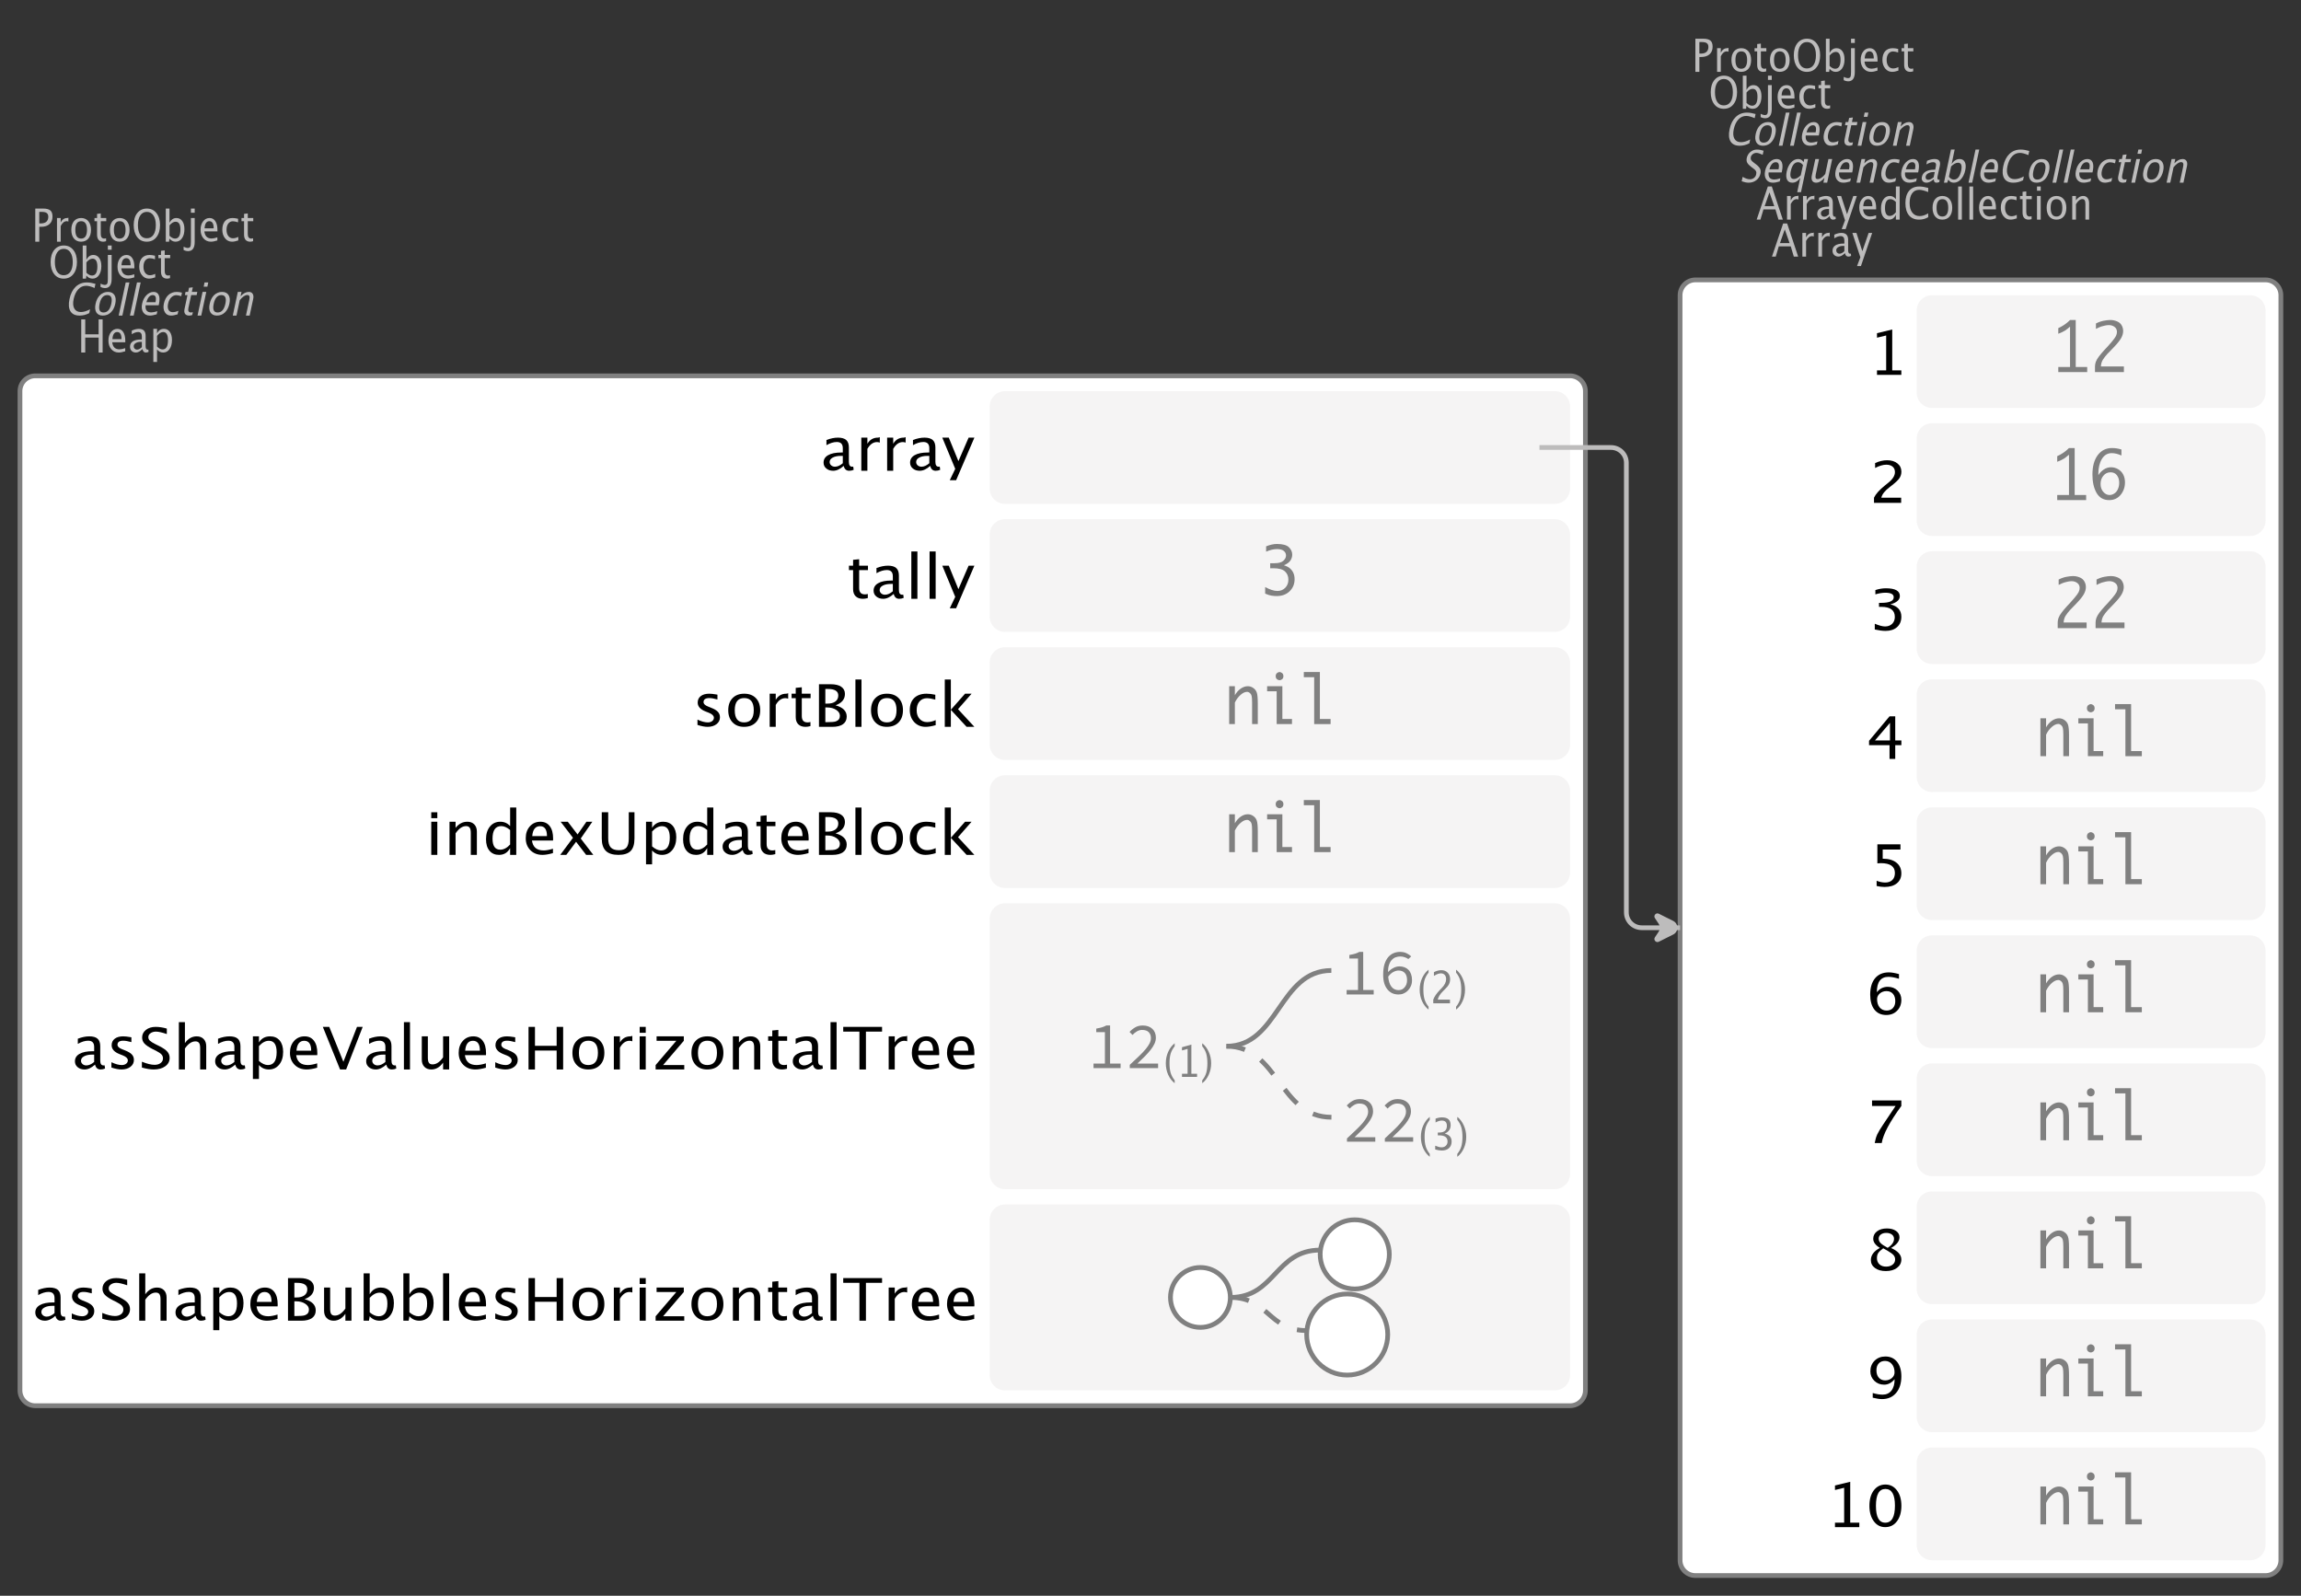 <?xml version="1.0" encoding="UTF-8"?>
<svg xmlns="http://www.w3.org/2000/svg" xmlns:xlink="http://www.w3.org/1999/xlink" width="486.034pt" height="337.058pt" viewBox="0 0 486.034 337.058" version="1.1">
<rect x="0" y="0" width="486.034" height="337.058" fill="#333333" stroke="none"/>
<defs>
<g>
<symbol overflow="visible" id="glyph0-0">
<path style="stroke:none;" d="M 1.031 0 L 1.031 -5.25 L 5.25 -5.25 L 5.25 0 Z M 1.281 -0.25 L 5 -0.25 L 5 -5 L 1.281 -5 Z M 1.281 -0.25 "/>
</symbol>
<symbol overflow="visible" id="glyph0-1">
<path style="stroke:none;" d="M 0.766 0 L 0.766 -7 L 2.391 -7 C 3.109 -7 3.625 -6.867 3.938 -6.609 C 4.25 -6.348 4.406 -5.914 4.406 -5.312 C 4.406 -4.633 4.191 -4.102 3.766 -3.719 C 3.336 -3.332 2.742 -3.141 1.984 -3.141 L 1.609 -3.141 L 1.609 0 Z M 1.609 -3.859 L 1.953 -3.859 C 2.453 -3.859 2.836 -3.977 3.109 -4.219 C 3.379 -4.469 3.516 -4.812 3.516 -5.25 C 3.516 -5.625 3.406 -5.891 3.188 -6.047 C 2.977 -6.211 2.625 -6.297 2.125 -6.297 L 1.609 -6.297 Z M 1.609 -3.859 "/>
</symbol>
<symbol overflow="visible" id="glyph0-2">
<path style="stroke:none;" d="M 0.797 0 L 0.797 -5 L 1.578 -5 L 1.578 -4.062 C 1.891 -4.688 2.348 -5 2.953 -5 C 3.035 -5 3.117 -5.023 3.203 -5.078 L 3.203 -4.25 C 3.066 -4.301 2.945 -4.328 2.844 -4.328 C 2.344 -4.328 1.922 -3.984 1.578 -3.297 L 1.578 0 Z M 0.797 0 "/>
</symbol>
<symbol overflow="visible" id="glyph0-3">
<path style="stroke:none;" d="M 2.5 0 C 1.875 0 1.375 -0.223 1 -0.672 C 0.633 -1.129 0.453 -1.738 0.453 -2.5 C 0.453 -3.27 0.633 -3.879 1 -4.328 C 1.375 -4.773 1.883 -5 2.531 -5 C 3.164 -5 3.672 -4.773 4.047 -4.328 C 4.422 -3.879 4.609 -3.27 4.609 -2.5 C 4.609 -1.719 4.422 -1.102 4.047 -0.656 C 3.672 -0.219 3.156 0 2.5 0 Z M 2.516 -0.656 C 3.348 -0.656 3.766 -1.27 3.766 -2.5 C 3.766 -3.719 3.352 -4.328 2.531 -4.328 C 1.707 -4.328 1.297 -3.711 1.297 -2.484 C 1.297 -1.266 1.703 -0.656 2.516 -0.656 Z M 2.516 -0.656 "/>
</symbol>
<symbol overflow="visible" id="glyph0-4">
<path style="stroke:none;" d="M 2.109 0 C 1.703 0 1.383 -0.125 1.156 -0.375 C 0.938 -0.633 0.828 -0.992 0.828 -1.453 L 0.828 -4.328 L 0.281 -4.328 L 0.281 -5 L 0.828 -5 L 0.828 -5.875 L 1.609 -5.969 L 1.609 -5 L 2.766 -5 L 2.766 -4.328 L 1.609 -4.328 L 1.609 -1.625 C 1.609 -0.977 1.859 -0.656 2.359 -0.656 C 2.461 -0.656 2.586 -0.676 2.734 -0.719 L 2.734 -0.109 C 2.492 -0.035 2.285 0 2.109 0 Z M 2.109 0 "/>
</symbol>
<symbol overflow="visible" id="glyph0-5">
<path style="stroke:none;" d="M 3.172 0 C 2.336 0 1.672 -0.316 1.172 -0.953 C 0.672 -1.598 0.422 -2.445 0.422 -3.5 C 0.422 -4.562 0.672 -5.41 1.172 -6.047 C 1.68 -6.68 2.359 -7 3.203 -7 C 4.047 -7 4.719 -6.68 5.219 -6.047 C 5.727 -5.41 5.984 -4.566 5.984 -3.516 C 5.984 -2.441 5.727 -1.586 5.219 -0.953 C 4.719 -0.316 4.035 0 3.172 0 Z M 3.172 -0.719 C 3.785 -0.719 4.258 -0.961 4.594 -1.453 C 4.926 -1.941 5.094 -2.629 5.094 -3.516 C 5.094 -4.391 4.922 -5.07 4.578 -5.562 C 4.242 -6.051 3.785 -6.297 3.203 -6.297 C 2.609 -6.297 2.145 -6.047 1.812 -5.547 C 1.477 -5.055 1.312 -4.379 1.312 -3.516 C 1.312 -2.641 1.473 -1.953 1.797 -1.453 C 2.129 -0.961 2.586 -0.719 3.172 -0.719 Z M 3.172 -0.719 "/>
</symbol>
<symbol overflow="visible" id="glyph0-6">
<path style="stroke:none;" d="M 0.797 0 L 0.797 -7 L 1.578 -7 L 1.578 -3.969 C 1.91 -4.656 2.398 -5 3.047 -5 C 3.566 -5 3.977 -4.785 4.281 -4.359 C 4.582 -3.941 4.734 -3.367 4.734 -2.641 C 4.734 -1.848 4.562 -1.207 4.219 -0.719 C 3.883 -0.238 3.438 0 2.875 0 C 2.352 0 1.922 -0.219 1.578 -0.656 L 1.484 0 Z M 1.578 -1.25 C 1.984 -0.852 2.375 -0.656 2.75 -0.656 C 3.508 -0.656 3.891 -1.285 3.891 -2.547 C 3.891 -3.66 3.551 -4.219 2.875 -4.219 C 2.438 -4.219 2.004 -3.957 1.578 -3.438 Z M 1.578 -1.25 "/>
</symbol>
<symbol overflow="visible" id="glyph0-7">
<path style="stroke:none;" d="M -0.625 1.766 L -0.625 1.062 C -0.25 1.238 0.031 1.328 0.219 1.328 C 0.5 1.328 0.688 1.242 0.781 1.078 C 0.875 0.91 0.922 0.57 0.922 0.062 L 0.922 -5 L 1.719 -5 L 1.719 0.047 C 1.719 1.348 1.242 2 0.297 2 C 0.016 2 -0.289 1.922 -0.625 1.766 Z M 0.922 -6.109 L 0.922 -7 L 1.719 -7 L 1.719 -6.109 Z M 0.922 -6.109 "/>
</symbol>
<symbol overflow="visible" id="glyph0-8">
<path style="stroke:none;" d="M 4 -0.266 C 3.469 -0.086 3.008 0 2.625 0 C 1.988 0 1.469 -0.234 1.062 -0.703 C 0.656 -1.172 0.453 -1.773 0.453 -2.516 C 0.453 -3.242 0.629 -3.836 0.984 -4.297 C 1.336 -4.766 1.797 -5 2.359 -5 C 2.879 -5 3.285 -4.773 3.578 -4.328 C 3.867 -3.891 4.016 -3.27 4.016 -2.469 L 4.016 -2.172 L 1.25 -2.172 C 1.363 -1.172 1.875 -0.672 2.781 -0.672 C 3.102 -0.672 3.508 -0.754 4 -0.922 Z M 1.297 -2.828 L 3.219 -2.828 C 3.219 -3.828 2.914 -4.328 2.312 -4.328 C 1.695 -4.328 1.359 -3.828 1.297 -2.828 Z M 1.297 -2.828 "/>
</symbol>
<symbol overflow="visible" id="glyph0-9">
<path style="stroke:none;" d="M 2.5 0 C 1.906 0 1.414 -0.238 1.031 -0.719 C 0.645 -1.195 0.453 -1.797 0.453 -2.516 C 0.453 -3.297 0.641 -3.906 1.016 -4.344 C 1.398 -4.781 1.941 -5 2.641 -5 C 2.973 -5 3.352 -4.945 3.781 -4.844 L 3.781 -4.094 C 3.332 -4.238 2.969 -4.312 2.688 -4.312 C 2.281 -4.312 1.953 -4.145 1.703 -3.812 C 1.461 -3.488 1.344 -3.051 1.344 -2.5 C 1.344 -1.969 1.469 -1.535 1.719 -1.203 C 1.969 -0.879 2.297 -0.719 2.703 -0.719 C 3.066 -0.719 3.441 -0.816 3.828 -1.016 L 3.828 -0.266 C 3.316 -0.086 2.875 0 2.5 0 Z M 2.5 0 "/>
</symbol>
<symbol overflow="visible" id="glyph0-10">
<path style="stroke:none;" d="M 3.781 -2.844 L 2.766 -5.75 L 1.75 -2.844 Z M 4.672 0 L 4.031 -2.156 L 1.5 -2.156 L 0.859 0 L 0.062 0 L 2.422 -7 L 3.266 -7 L 5.594 0 Z M 4.672 0 "/>
</symbol>
<symbol overflow="visible" id="glyph0-11">
<path style="stroke:none;" d="M 3.047 -0.734 C 2.566 -0.242 2.109 0 1.672 0 C 1.305 0 1.004 -0.113 0.766 -0.344 C 0.535 -0.57 0.422 -0.867 0.422 -1.234 C 0.422 -1.723 0.617 -2.098 1.016 -2.359 C 1.41 -2.617 1.984 -2.75 2.734 -2.75 L 2.922 -2.75 L 2.922 -3.406 C 2.922 -4.02 2.66 -4.328 2.141 -4.328 C 1.723 -4.328 1.273 -4.172 0.797 -3.859 L 0.797 -4.625 C 1.328 -4.875 1.828 -5 2.297 -5 C 2.785 -5 3.145 -4.875 3.375 -4.625 C 3.602 -4.383 3.719 -4.016 3.719 -3.516 L 3.719 -1.359 C 3.719 -0.859 3.859 -0.609 4.141 -0.609 C 4.172 -0.609 4.223 -0.613 4.297 -0.625 L 4.344 -0.141 C 4.164 -0.047 3.969 0 3.75 0 C 3.383 0 3.148 -0.242 3.047 -0.734 Z M 2.922 -1.141 L 2.922 -2.25 L 2.656 -2.25 C 2.227 -2.25 1.879 -2.16 1.609 -1.984 C 1.336 -1.816 1.203 -1.598 1.203 -1.328 C 1.203 -1.117 1.27 -0.945 1.406 -0.812 C 1.539 -0.676 1.703 -0.609 1.891 -0.609 C 2.223 -0.609 2.566 -0.785 2.922 -1.141 Z M 2.922 -1.141 "/>
</symbol>
<symbol overflow="visible" id="glyph0-12">
<path style="stroke:none;" d="M 1.047 2 L 1.75 0.141 L 0.062 -5 L 0.922 -5 L 2.172 -1.141 L 3.5 -5 L 4.25 -5 L 1.875 2 Z M 1.047 2 "/>
</symbol>
<symbol overflow="visible" id="glyph0-13">
<path style="stroke:none;" d="M 3.594 0 L 3.594 -1.031 C 3.27 -0.344 2.785 0 2.141 0 C 1.609 0 1.191 -0.207 0.891 -0.625 C 0.598 -1.039 0.453 -1.617 0.453 -2.359 C 0.453 -3.148 0.617 -3.785 0.953 -4.266 C 1.297 -4.754 1.75 -5 2.312 -5 C 2.82 -5 3.25 -4.773 3.594 -4.328 L 3.594 -7 L 4.391 -7 L 4.391 0 Z M 3.594 -3.734 C 3.188 -4.129 2.797 -4.328 2.422 -4.328 C 1.672 -4.328 1.297 -3.695 1.297 -2.438 C 1.297 -1.332 1.629 -0.781 2.297 -0.781 C 2.742 -0.781 3.176 -1.039 3.594 -1.562 Z M 3.594 -3.734 "/>
</symbol>
<symbol overflow="visible" id="glyph0-14">
<path style="stroke:none;" d="M 3.312 0 C 2.395 0 1.68 -0.301 1.172 -0.906 C 0.672 -1.52 0.422 -2.383 0.422 -3.5 C 0.422 -4.602 0.676 -5.461 1.188 -6.078 C 1.695 -6.691 2.422 -7 3.359 -7 C 3.891 -7 4.516 -6.898 5.234 -6.703 L 5.234 -5.828 C 4.422 -6.141 3.789 -6.297 3.344 -6.297 C 2.695 -6.297 2.195 -6.051 1.844 -5.562 C 1.488 -5.07 1.312 -4.379 1.312 -3.484 C 1.312 -2.641 1.5 -1.973 1.875 -1.484 C 2.258 -0.992 2.773 -0.75 3.422 -0.75 C 3.992 -0.75 4.598 -0.941 5.234 -1.328 L 5.234 -0.516 C 4.648 -0.172 4.008 0 3.312 0 Z M 3.312 0 "/>
</symbol>
<symbol overflow="visible" id="glyph0-15">
<path style="stroke:none;" d="M 0.797 0 L 0.797 -7 L 1.578 -7 L 1.578 0 Z M 0.797 0 "/>
</symbol>
<symbol overflow="visible" id="glyph0-16">
<path style="stroke:none;" d="M 0.797 0 L 0.797 -5 L 1.578 -5 L 1.578 0 Z M 0.797 -6.109 L 0.797 -7 L 1.578 -7 L 1.578 -6.109 Z M 0.797 -6.109 "/>
</symbol>
<symbol overflow="visible" id="glyph0-17">
<path style="stroke:none;" d="M 0.797 0 L 0.797 -5 L 1.578 -5 L 1.578 -4.078 C 2.004 -4.691 2.52 -5 3.125 -5 C 3.5 -5 3.797 -4.863 4.016 -4.594 C 4.242 -4.32 4.359 -3.961 4.359 -3.516 L 4.359 0 L 3.578 0 L 3.578 -3.297 C 3.578 -3.672 3.523 -3.938 3.422 -4.094 C 3.328 -4.258 3.172 -4.344 2.953 -4.344 C 2.473 -4.344 2.016 -3.977 1.578 -3.25 L 1.578 0 Z M 0.797 0 "/>
</symbol>
<symbol overflow="visible" id="glyph0-18">
<path style="stroke:none;" d="M 0.766 0 L 0.766 -7 L 1.609 -7 L 1.609 -3.844 L 4.438 -3.844 L 4.438 -7 L 5.281 -7 L 5.281 0 L 4.438 0 L 4.438 -3.156 L 1.609 -3.156 L 1.609 0 Z M 0.766 0 "/>
</symbol>
<symbol overflow="visible" id="glyph0-19">
<path style="stroke:none;" d="M 0.797 2 L 0.797 -5 L 1.578 -5 L 1.578 -4.078 C 1.91 -4.691 2.398 -5 3.047 -5 C 3.566 -5 3.977 -4.785 4.281 -4.359 C 4.582 -3.941 4.734 -3.367 4.734 -2.641 C 4.734 -1.848 4.562 -1.207 4.219 -0.719 C 3.883 -0.238 3.438 0 2.875 0 C 2.352 0 1.922 -0.219 1.578 -0.656 L 1.578 2 Z M 1.578 -1.266 C 1.984 -0.859 2.375 -0.656 2.75 -0.656 C 3.508 -0.656 3.891 -1.305 3.891 -2.609 C 3.891 -3.754 3.551 -4.328 2.875 -4.328 C 2.438 -4.328 2.004 -4.055 1.578 -3.516 Z M 1.578 -1.266 "/>
</symbol>
<symbol overflow="visible" id="glyph0-20">
<path style="stroke:none;" d="M 2.375 0.719 L 2.375 1.328 C 1.801 0.891 1.344 0.297 1 -0.453 C 0.664 -1.211 0.5 -2.023 0.5 -2.891 C 0.5 -3.742 0.664 -4.547 1 -5.297 C 1.344 -6.055 1.801 -6.66 2.375 -7.109 L 2.375 -6.484 C 1.988 -6.004 1.707 -5.488 1.531 -4.938 C 1.363 -4.383 1.281 -3.703 1.281 -2.891 C 1.281 -2.066 1.363 -1.379 1.531 -0.828 C 1.707 -0.273 1.988 0.238 2.375 0.719 Z M 2.375 0.719 "/>
</symbol>
<symbol overflow="visible" id="glyph0-21">
<path style="stroke:none;" d="M 1.234 0 L 1.234 -0.672 L 2.422 -0.672 L 2.422 -5.922 L 1.234 -5.594 L 1.234 -6.266 L 3.219 -6.828 L 3.219 -0.672 L 4.422 -0.672 L 4.422 0 Z M 1.234 0 "/>
</symbol>
<symbol overflow="visible" id="glyph0-22">
<path style="stroke:none;" d="M 0.297 0.719 L 0.297 1.328 C 0.879 0.891 1.336 0.297 1.672 -0.453 C 2.016 -1.211 2.188 -2.023 2.188 -2.891 C 2.188 -3.742 2.016 -4.547 1.672 -5.297 C 1.336 -6.055 0.879 -6.66 0.297 -7.109 L 0.297 -6.484 C 0.691 -6.004 0.973 -5.488 1.141 -4.938 C 1.305 -4.383 1.391 -3.703 1.391 -2.891 C 1.391 -2.066 1.305 -1.379 1.141 -0.828 C 0.973 -0.273 0.691 0.238 0.297 0.719 Z M 0.297 0.719 "/>
</symbol>
<symbol overflow="visible" id="glyph0-23">
<path style="stroke:none;" d="M 0.688 0 L 0.688 -0.781 C 0.914 -1.406 1.379 -2.082 2.078 -2.812 L 2.531 -3.281 C 3.113 -3.895 3.406 -4.504 3.406 -5.109 C 3.406 -5.484 3.305 -5.781 3.109 -6 C 2.91 -6.219 2.641 -6.328 2.297 -6.328 C 1.879 -6.328 1.391 -6.145 0.828 -5.781 L 0.828 -6.578 C 1.359 -6.859 1.883 -7 2.406 -7 C 2.957 -7 3.398 -6.82 3.734 -6.469 C 4.078 -6.125 4.25 -5.672 4.25 -5.109 C 4.25 -4.703 4.164 -4.336 4 -4.016 C 3.832 -3.691 3.516 -3.305 3.047 -2.859 L 2.734 -2.547 C 2.109 -1.922 1.742 -1.332 1.641 -0.781 L 4.219 -0.781 L 4.219 0 Z M 0.688 0 "/>
</symbol>
<symbol overflow="visible" id="glyph0-24">
<path style="stroke:none;" d="M 0.844 -0.219 L 0.844 -1.016 C 1.406 -0.785 1.848 -0.672 2.172 -0.672 C 2.555 -0.672 2.863 -0.785 3.094 -1.016 C 3.332 -1.242 3.453 -1.539 3.453 -1.906 C 3.453 -2.77 2.867 -3.203 1.703 -3.203 L 1.391 -3.203 L 1.391 -3.797 L 1.672 -3.797 C 2.766 -3.797 3.312 -4.27 3.312 -5.219 C 3.312 -5.957 2.953 -6.328 2.234 -6.328 C 1.828 -6.328 1.391 -6.191 0.922 -5.922 L 0.922 -6.734 C 1.391 -6.91 1.844 -7 2.281 -7 C 3.5 -7 4.109 -6.453 4.109 -5.359 C 4.109 -4.523 3.691 -3.93 2.859 -3.578 C 3.828 -3.336 4.312 -2.781 4.312 -1.906 C 4.312 -1.312 4.125 -0.844 3.75 -0.5 C 3.383 -0.164 2.879 0 2.234 0 C 1.859 0 1.395 -0.07 0.844 -0.219 Z M 0.844 -0.219 "/>
</symbol>
<symbol overflow="visible" id="glyph1-0">
<path style="stroke:none;" d="M 1.031 0 L 2.141 -5.25 L 6.359 -5.25 L 5.25 0 Z M 1.328 -0.25 L 5.047 -0.25 L 6.062 -5 L 2.344 -5 Z M 1.328 -0.25 "/>
</symbol>
<symbol overflow="visible" id="glyph1-1">
<path style="stroke:none;" d="M 3.312 0 C 2.395 0 1.75 -0.301 1.375 -0.906 C 1 -1.52 0.93 -2.383 1.172 -3.5 C 1.398 -4.602 1.832 -5.461 2.469 -6.078 C 3.113 -6.691 3.906 -7 4.844 -7 C 5.375 -7 5.977 -6.898 6.656 -6.703 L 6.469 -5.828 C 5.727 -6.141 5.133 -6.297 4.688 -6.297 C 4.039 -6.297 3.488 -6.051 3.031 -5.562 C 2.57 -5.07 2.242 -4.379 2.047 -3.484 C 1.867 -2.641 1.914 -1.973 2.188 -1.484 C 2.469 -0.992 2.93 -0.75 3.578 -0.75 C 4.148 -0.75 4.797 -0.941 5.516 -1.328 L 5.344 -0.516 C 4.688 -0.172 4.008 0 3.312 0 Z M 3.312 0 "/>
</symbol>
<symbol overflow="visible" id="glyph1-2">
<path style="stroke:none;" d="M 2.5 0 C 1.875 0 1.422 -0.223 1.141 -0.672 C 0.867 -1.129 0.816 -1.738 0.984 -2.5 C 1.148 -3.27 1.461 -3.879 1.922 -4.328 C 2.391 -4.773 2.945 -5 3.594 -5 C 4.227 -5 4.688 -4.773 4.969 -4.328 C 5.25 -3.879 5.305 -3.27 5.141 -2.5 C 4.973 -1.719 4.656 -1.102 4.188 -0.656 C 3.719 -0.219 3.156 0 2.5 0 Z M 2.656 -0.656 C 3.488 -0.656 4.035 -1.27 4.297 -2.5 C 4.555 -3.719 4.273 -4.328 3.453 -4.328 C 2.629 -4.328 2.086 -3.711 1.828 -2.484 C 1.566 -1.266 1.844 -0.656 2.656 -0.656 Z M 2.656 -0.656 "/>
</symbol>
<symbol overflow="visible" id="glyph1-3">
<path style="stroke:none;" d="M 0.797 0 L 2.281 -7 L 3.062 -7 L 1.578 0 Z M 0.797 0 "/>
</symbol>
<symbol overflow="visible" id="glyph1-4">
<path style="stroke:none;" d="M 4.062 -0.266 C 3.488 -0.086 3.008 0 2.625 0 C 1.988 0 1.516 -0.234 1.203 -0.703 C 0.898 -1.172 0.828 -1.773 0.984 -2.516 C 1.141 -3.242 1.441 -3.836 1.891 -4.297 C 2.348 -4.766 2.859 -5 3.422 -5 C 3.941 -5 4.301 -4.773 4.5 -4.328 C 4.695 -3.891 4.711 -3.27 4.547 -2.469 L 4.484 -2.172 L 1.719 -2.172 C 1.613 -1.172 2.016 -0.672 2.922 -0.672 C 3.242 -0.672 3.672 -0.754 4.203 -0.922 Z M 1.891 -2.828 L 3.812 -2.828 C 4.031 -3.828 3.836 -4.328 3.234 -4.328 C 2.617 -4.328 2.172 -3.828 1.891 -2.828 Z M 1.891 -2.828 "/>
</symbol>
<symbol overflow="visible" id="glyph1-5">
<path style="stroke:none;" d="M 2.5 0 C 1.906 0 1.469 -0.238 1.188 -0.719 C 0.906 -1.195 0.836 -1.797 0.984 -2.516 C 1.148 -3.297 1.469 -3.906 1.938 -4.344 C 2.414 -4.781 3.004 -5 3.703 -5 C 4.035 -5 4.406 -4.945 4.812 -4.844 L 4.656 -4.094 C 4.238 -4.238 3.891 -4.312 3.609 -4.312 C 3.203 -4.312 2.836 -4.145 2.516 -3.812 C 2.203 -3.488 1.988 -3.051 1.875 -2.5 C 1.758 -1.969 1.789 -1.535 1.969 -1.203 C 2.156 -0.879 2.453 -0.719 2.859 -0.719 C 3.223 -0.719 3.617 -0.816 4.047 -1.016 L 3.891 -0.266 C 3.336 -0.086 2.875 0 2.5 0 Z M 2.5 0 "/>
</symbol>
<symbol overflow="visible" id="glyph1-6">
<path style="stroke:none;" d="M 2.109 0 C 1.703 0 1.41 -0.125 1.234 -0.375 C 1.066 -0.633 1.035 -0.992 1.141 -1.453 L 1.75 -4.328 L 1.203 -4.328 L 1.344 -5 L 1.891 -5 L 2.078 -5.875 L 2.875 -5.969 L 2.672 -5 L 3.828 -5 L 3.688 -4.328 L 2.531 -4.328 L 1.953 -1.625 C 1.816 -0.977 2 -0.656 2.5 -0.656 C 2.602 -0.656 2.734 -0.676 2.891 -0.719 L 2.75 -0.109 C 2.5 -0.035 2.285 0 2.109 0 Z M 2.109 0 "/>
</symbol>
<symbol overflow="visible" id="glyph1-7">
<path style="stroke:none;" d="M 0.797 0 L 1.859 -5 L 2.641 -5 L 1.578 0 Z M 2.094 -6.109 L 2.281 -7 L 3.062 -7 L 2.875 -6.109 Z M 2.094 -6.109 "/>
</symbol>
<symbol overflow="visible" id="glyph1-8">
<path style="stroke:none;" d="M 0.797 0 L 1.859 -5 L 2.641 -5 L 2.438 -4.078 C 3 -4.691 3.582 -5 4.188 -5 C 4.562 -5 4.832 -4.863 5 -4.594 C 5.164 -4.32 5.203 -3.961 5.109 -3.516 L 4.359 0 L 3.578 0 L 4.281 -3.297 C 4.363 -3.672 4.367 -3.938 4.297 -4.094 C 4.234 -4.258 4.094 -4.344 3.875 -4.344 C 3.395 -4.344 2.859 -3.977 2.266 -3.25 L 1.578 0 Z M 0.797 0 "/>
</symbol>
<symbol overflow="visible" id="glyph1-9">
<path style="stroke:none;" d="M 1.938 0 C 1.531 0 1.039 -0.098 0.469 -0.297 L 0.672 -1.234 C 1.266 -0.891 1.773 -0.719 2.203 -0.719 C 2.535 -0.719 2.82 -0.812 3.062 -1 C 3.312 -1.195 3.469 -1.453 3.531 -1.766 C 3.594 -2.035 3.578 -2.258 3.484 -2.438 C 3.391 -2.625 3.188 -2.828 2.875 -3.047 L 2.516 -3.312 C 2.086 -3.633 1.797 -3.938 1.641 -4.219 C 1.492 -4.508 1.461 -4.848 1.547 -5.234 C 1.66 -5.742 1.914 -6.164 2.312 -6.5 C 2.719 -6.832 3.176 -7 3.688 -7 C 4.145 -7 4.613 -6.914 5.094 -6.75 L 4.906 -5.891 C 4.344 -6.16 3.906 -6.297 3.594 -6.297 C 3.301 -6.297 3.039 -6.207 2.812 -6.031 C 2.582 -5.852 2.441 -5.633 2.391 -5.375 C 2.348 -5.156 2.375 -4.957 2.469 -4.781 C 2.57 -4.613 2.785 -4.41 3.109 -4.172 L 3.469 -3.906 C 3.906 -3.57 4.195 -3.258 4.344 -2.969 C 4.488 -2.676 4.52 -2.328 4.438 -1.922 C 4.312 -1.348 4.02 -0.883 3.562 -0.531 C 3.102 -0.176 2.562 0 1.938 0 Z M 1.938 0 "/>
</symbol>
<symbol overflow="visible" id="glyph1-10">
<path style="stroke:none;" d="M 3.172 2 L 3.812 -1.031 C 3.344 -0.344 2.785 0 2.141 0 C 1.609 0 1.238 -0.207 1.031 -0.625 C 0.82 -1.039 0.797 -1.617 0.953 -2.359 C 1.117 -3.148 1.422 -3.785 1.859 -4.266 C 2.305 -4.754 2.812 -5 3.375 -5 C 3.883 -5 4.266 -4.773 4.516 -4.328 L 4.656 -5 L 5.453 -5 L 3.969 2 Z M 4.391 -3.734 C 4.066 -4.129 3.719 -4.328 3.344 -4.328 C 2.594 -4.328 2.082 -3.695 1.812 -2.438 C 1.582 -1.332 1.801 -0.781 2.469 -0.781 C 2.914 -0.781 3.398 -1.039 3.922 -1.562 Z M 4.391 -3.734 "/>
</symbol>
<symbol overflow="visible" id="glyph1-11">
<path style="stroke:none;" d="M 3.516 0 L 3.734 -1.031 C 3.172 -0.344 2.586 0 1.984 0 C 1.609 0 1.336 -0.129 1.172 -0.391 C 1.004 -0.66 0.969 -1.023 1.062 -1.484 L 1.812 -5 L 2.594 -5 L 1.906 -1.781 C 1.832 -1.406 1.828 -1.141 1.891 -0.984 C 1.953 -0.836 2.094 -0.766 2.312 -0.766 C 2.789 -0.766 3.32 -1.117 3.906 -1.828 L 4.578 -5 L 5.375 -5 L 4.312 0 Z M 3.516 0 "/>
</symbol>
<symbol overflow="visible" id="glyph1-12">
<path style="stroke:none;" d="M 3.203 -0.734 C 2.617 -0.242 2.109 0 1.672 0 C 1.305 0 1.031 -0.113 0.844 -0.344 C 0.656 -0.57 0.602 -0.867 0.688 -1.234 C 0.789 -1.723 1.066 -2.098 1.516 -2.359 C 1.961 -2.617 2.562 -2.75 3.312 -2.75 L 3.5 -2.75 L 3.641 -3.406 C 3.773 -4.02 3.582 -4.328 3.062 -4.328 C 2.645 -4.328 2.164 -4.172 1.625 -3.859 L 1.781 -4.625 C 2.363 -4.875 2.891 -5 3.359 -5 C 3.848 -5 4.18 -4.875 4.359 -4.625 C 4.535 -4.383 4.57 -4.016 4.469 -3.516 L 4 -1.359 C 3.895 -0.859 3.984 -0.609 4.266 -0.609 C 4.297 -0.609 4.352 -0.613 4.438 -0.625 L 4.375 -0.141 C 4.176 -0.047 3.969 0 3.75 0 C 3.383 0 3.203 -0.242 3.203 -0.734 Z M 3.172 -1.141 L 3.406 -2.25 L 3.141 -2.25 C 2.711 -2.25 2.344 -2.16 2.031 -1.984 C 1.727 -1.816 1.547 -1.598 1.484 -1.328 C 1.441 -1.117 1.473 -0.945 1.578 -0.812 C 1.68 -0.676 1.828 -0.609 2.016 -0.609 C 2.348 -0.609 2.734 -0.785 3.172 -1.141 Z M 3.172 -1.141 "/>
</symbol>
<symbol overflow="visible" id="glyph1-13">
<path style="stroke:none;" d="M 0.797 0 L 2.281 -7 L 3.062 -7 L 2.422 -3.969 C 2.898 -4.656 3.461 -5 4.109 -5 C 4.629 -5 4.992 -4.785 5.203 -4.359 C 5.422 -3.941 5.453 -3.367 5.297 -2.641 C 5.129 -1.848 4.82 -1.207 4.375 -0.719 C 3.938 -0.238 3.438 0 2.875 0 C 2.352 0 1.969 -0.219 1.719 -0.656 L 1.484 0 Z M 1.844 -1.25 C 2.164 -0.852 2.516 -0.656 2.891 -0.656 C 3.648 -0.656 4.164 -1.285 4.438 -2.547 C 4.664 -3.66 4.441 -4.219 3.766 -4.219 C 3.328 -4.219 2.844 -3.957 2.312 -3.438 Z M 1.844 -1.25 "/>
</symbol>
<symbol overflow="visible" id="glyph2-0">
<path style="stroke:none;" d="M 1.594 0 L 1.594 -8.422 L 8.422 -8.422 L 8.422 0 Z M 2 -0.422 L 8 -0.422 L 8 -8 L 2 -8 Z M 2 -0.422 "/>
</symbol>
<symbol overflow="visible" id="glyph2-1">
<path style="stroke:none;" d="M 2 0 L 2 -0.938 L 3.938 -0.938 L 3.938 -8.312 L 2 -7.844 L 2 -8.797 L 5.219 -9.578 L 5.219 -0.938 L 7.141 -0.938 L 7.141 0 Z M 2 0 "/>
</symbol>
<symbol overflow="visible" id="glyph2-2">
<path style="stroke:none;" d="M 1.109 0 L 1.109 -1.094 C 1.484 -1.875 2.238 -2.723 3.375 -3.641 L 4.109 -4.234 C 5.055 -4.992 5.531 -5.75 5.531 -6.5 C 5.531 -6.988 5.367 -7.367 5.047 -7.641 C 4.723 -7.922 4.273 -8.062 3.703 -8.062 C 3.035 -8.062 2.25 -7.832 1.344 -7.375 L 1.344 -8.406 C 2.195 -8.801 3.047 -9 3.891 -9 C 4.797 -9 5.52 -8.773 6.062 -8.328 C 6.613 -7.891 6.891 -7.312 6.891 -6.594 C 6.891 -6.07 6.75 -5.609 6.469 -5.203 C 6.195 -4.805 5.688 -4.316 4.938 -3.734 L 4.438 -3.344 C 3.406 -2.562 2.812 -1.812 2.656 -1.094 L 6.844 -1.094 L 6.844 0 Z M 1.109 0 "/>
</symbol>
<symbol overflow="visible" id="glyph2-3">
<path style="stroke:none;" d="M 1.359 -0.297 L 1.359 -1.516 C 2.273 -1.129 3 -0.938 3.531 -0.938 C 4.133 -0.938 4.629 -1.117 5.016 -1.484 C 5.398 -1.859 5.594 -2.348 5.594 -2.953 C 5.594 -4.367 4.645 -5.078 2.75 -5.078 L 2.25 -5.078 L 2.25 -5.922 L 2.688 -5.922 C 4.469 -5.922 5.359 -6.316 5.359 -7.109 C 5.359 -7.742 4.773 -8.062 3.609 -8.062 C 2.961 -8.062 2.254 -7.945 1.484 -7.719 L 1.484 -8.625 C 2.242 -8.875 2.984 -9 3.703 -9 C 5.672 -9 6.656 -8.457 6.656 -7.375 C 6.656 -6.551 5.984 -5.961 4.641 -5.609 C 6.191 -5.234 6.969 -4.363 6.969 -3 C 6.969 -2.062 6.664 -1.328 6.062 -0.797 C 5.469 -0.266 4.648 0 3.609 0 C 3.016 0 2.266 -0.098 1.359 -0.297 Z M 1.359 -0.297 "/>
</symbol>
<symbol overflow="visible" id="glyph2-4">
<path style="stroke:none;" d="M 5.016 0 L 5.016 -2.906 L 0.688 -2.906 L 0.688 -3.828 L 5.016 -9 L 6.219 -9 L 6.219 -3.906 L 7.516 -3.906 L 7.516 -2.906 L 6.219 -2.906 L 6.219 0 Z M 1.938 -3.906 L 5.109 -3.906 L 5.109 -7.625 Z M 1.938 -3.906 "/>
</symbol>
<symbol overflow="visible" id="glyph2-5">
<path style="stroke:none;" d="M 1.625 -0.203 L 1.625 -1.312 C 2.258 -1.062 2.863 -0.938 3.438 -0.938 C 4.07 -0.938 4.57 -1.113 4.938 -1.469 C 5.301 -1.82 5.484 -2.316 5.484 -2.953 C 5.484 -4.336 4.488 -5.031 2.5 -5.031 C 2.27 -5.031 2.031 -5.016 1.781 -4.984 L 1.781 -9 L 6.656 -9 L 6.656 -7.906 L 2.906 -7.906 L 2.906 -5.969 C 4.145 -5.969 5.109 -5.691 5.797 -5.141 C 6.492 -4.598 6.844 -3.844 6.844 -2.875 C 6.844 -1.977 6.523 -1.273 5.891 -0.766 C 5.266 -0.254 4.395 0 3.281 0 C 2.789 0 2.238 -0.066 1.625 -0.203 Z M 1.625 -0.203 "/>
</symbol>
<symbol overflow="visible" id="glyph2-6">
<path style="stroke:none;" d="M 2.297 -4.812 C 2.898 -5.57 3.664 -5.953 4.594 -5.953 C 5.438 -5.953 6.125 -5.691 6.656 -5.172 C 7.195 -4.66 7.469 -4 7.469 -3.188 C 7.469 -2.258 7.164 -1.492 6.562 -0.891 C 5.969 -0.297 5.207 0 4.281 0 C 3.219 0 2.383 -0.379 1.781 -1.141 C 1.188 -1.898 0.891 -2.957 0.891 -4.312 C 0.891 -5.789 1.234 -6.941 1.922 -7.766 C 2.609 -8.586 3.578 -9 4.828 -9 C 5.398 -9 6.113 -8.879 6.969 -8.641 L 6.969 -7.656 C 6.062 -7.926 5.32 -8.062 4.75 -8.062 C 3.113 -8.062 2.297 -6.977 2.297 -4.812 Z M 6.188 -2.922 C 6.188 -3.586 6.02 -4.109 5.688 -4.484 C 5.363 -4.859 4.91 -5.047 4.328 -5.047 C 3.785 -5.047 3.316 -4.879 2.922 -4.547 C 2.535 -4.211 2.344 -3.816 2.344 -3.359 C 2.344 -2.629 2.523 -2.039 2.891 -1.594 C 3.266 -1.156 3.758 -0.938 4.375 -0.938 C 4.926 -0.938 5.363 -1.113 5.688 -1.469 C 6.02 -1.832 6.188 -2.316 6.188 -2.922 Z M 6.188 -2.922 "/>
</symbol>
<symbol overflow="visible" id="glyph2-7">
<path style="stroke:none;" d="M 2 0 C 2.125 -0.695 2.301 -1.301 2.531 -1.812 C 2.77 -2.32 3.188 -3.02 3.781 -3.906 L 6.406 -7.828 L 1.438 -7.828 L 1.438 -9 L 7.625 -9 L 7.625 -7.828 C 5.156 -4.441 3.773 -1.832 3.484 0 Z M 2 0 "/>
</symbol>
<symbol overflow="visible" id="glyph2-8">
<path style="stroke:none;" d="M 3.062 -4.891 C 2.125 -5.473 1.656 -6.113 1.656 -6.812 C 1.656 -7.457 1.922 -7.984 2.453 -8.391 C 2.984 -8.797 3.68 -9 4.547 -9 C 5.336 -9 5.977 -8.828 6.469 -8.484 C 6.957 -8.141 7.203 -7.691 7.203 -7.141 C 7.203 -6.305 6.609 -5.551 5.422 -4.875 C 6.867 -4.238 7.594 -3.426 7.594 -2.438 C 7.594 -1.719 7.285 -1.129 6.672 -0.672 C 6.066 -0.223 5.285 0 4.328 0 C 3.379 0 2.613 -0.211 2.031 -0.641 C 1.445 -1.066 1.156 -1.629 1.156 -2.328 C 1.156 -3.348 1.789 -4.203 3.062 -4.891 Z M 4.703 -4.906 C 5.598 -5.477 6.047 -6.113 6.047 -6.812 C 6.047 -7.188 5.895 -7.488 5.594 -7.719 C 5.289 -7.945 4.895 -8.062 4.406 -8.062 C 3.938 -8.062 3.551 -7.945 3.25 -7.719 C 2.957 -7.5 2.812 -7.207 2.812 -6.844 C 2.812 -6.5 2.945 -6.188 3.219 -5.906 C 3.488 -5.633 3.984 -5.301 4.703 -4.906 Z M 3.766 -4.812 C 3.242 -4.426 2.891 -4.086 2.703 -3.797 C 2.523 -3.516 2.438 -3.16 2.438 -2.734 C 2.438 -2.191 2.613 -1.754 2.969 -1.422 C 3.32 -1.098 3.789 -0.938 4.375 -0.938 C 4.938 -0.938 5.395 -1.078 5.75 -1.359 C 6.102 -1.641 6.281 -2.004 6.281 -2.453 C 6.281 -2.816 6.164 -3.125 5.938 -3.375 C 5.719 -3.625 5.297 -3.93 4.672 -4.297 Z M 3.766 -4.812 "/>
</symbol>
<symbol overflow="visible" id="glyph2-9">
<path style="stroke:none;" d="M 1.516 -0.297 L 1.516 -1.281 C 2.328 -1.051 3.02 -0.938 3.594 -0.938 C 4.395 -0.938 5.02 -1.223 5.469 -1.797 C 5.914 -2.367 6.141 -3.172 6.141 -4.203 C 5.492 -3.43 4.754 -3.047 3.922 -3.047 C 3.109 -3.047 2.422 -3.316 1.859 -3.859 C 1.297 -4.41 1.016 -5.078 1.016 -5.859 C 1.016 -6.766 1.312 -7.516 1.906 -8.109 C 2.508 -8.703 3.27 -9 4.188 -9 C 5.227 -9 6.051 -8.625 6.656 -7.875 C 7.258 -7.125 7.562 -6.102 7.562 -4.812 C 7.562 -3.332 7.191 -2.16 6.453 -1.297 C 5.723 -0.43 4.727 0 3.469 0 C 2.969 0 2.316 -0.098 1.516 -0.297 Z M 2.297 -6.094 C 2.297 -5.438 2.461 -4.914 2.797 -4.531 C 3.129 -4.145 3.582 -3.953 4.156 -3.953 C 4.695 -3.953 5.16 -4.113 5.547 -4.438 C 5.93 -4.77 6.125 -5.172 6.125 -5.641 C 6.125 -6.359 5.938 -6.941 5.562 -7.391 C 5.195 -7.836 4.711 -8.062 4.109 -8.062 C 3.547 -8.062 3.102 -7.883 2.781 -7.531 C 2.457 -7.176 2.297 -6.695 2.297 -6.094 Z M 2.297 -6.094 "/>
</symbol>
<symbol overflow="visible" id="glyph2-10">
<path style="stroke:none;" d="M 4.172 0 C 3.18 0 2.379 -0.414 1.766 -1.25 C 1.148 -2.082 0.844 -3.164 0.844 -4.5 C 0.844 -5.852 1.148 -6.941 1.766 -7.766 C 2.391 -8.586 3.207 -9 4.219 -9 C 5.227 -9 6.039 -8.586 6.656 -7.766 C 7.281 -6.941 7.594 -5.859 7.594 -4.516 C 7.594 -3.148 7.281 -2.055 6.656 -1.234 C 6.039 -0.41 5.211 0 4.172 0 Z M 4.188 -0.938 C 5.551 -0.938 6.234 -2.141 6.234 -4.547 C 6.234 -6.891 5.562 -8.062 4.219 -8.062 C 2.883 -8.062 2.219 -6.875 2.219 -4.5 C 2.219 -2.125 2.875 -0.938 4.188 -0.938 Z M 4.188 -0.938 "/>
</symbol>
<symbol overflow="visible" id="glyph2-11">
<path style="stroke:none;" d="M 4.922 -1.031 C 4.16 -0.344 3.422 0 2.703 0 C 2.117 0 1.633 -0.16 1.25 -0.484 C 0.863 -0.805 0.672 -1.219 0.672 -1.719 C 0.672 -2.406 0.992 -2.93 1.641 -3.297 C 2.285 -3.672 3.219 -3.859 4.438 -3.859 L 4.734 -3.859 L 4.734 -4.766 C 4.734 -5.641 4.312 -6.078 3.469 -6.078 C 2.789 -6.078 2.062 -5.852 1.281 -5.406 L 1.281 -6.5 C 2.145 -6.832 2.953 -7 3.703 -7 C 4.492 -7 5.078 -6.832 5.453 -6.5 C 5.828 -6.164 6.016 -5.641 6.016 -4.922 L 6.016 -1.891 C 6.016 -1.203 6.242 -0.859 6.703 -0.859 C 6.754 -0.859 6.832 -0.863 6.938 -0.875 L 7.031 -0.203 C 6.738 -0.066 6.422 0 6.078 0 C 5.473 0 5.086 -0.344 4.922 -1.031 Z M 4.734 -1.594 L 4.734 -3.141 L 4.312 -3.141 C 3.602 -3.141 3.031 -3.02 2.594 -2.781 C 2.164 -2.551 1.953 -2.238 1.953 -1.844 C 1.953 -1.57 2.062 -1.336 2.281 -1.141 C 2.5 -0.953 2.766 -0.859 3.078 -0.859 C 3.609 -0.859 4.16 -1.102 4.734 -1.594 Z M 4.734 -1.594 "/>
</symbol>
<symbol overflow="visible" id="glyph2-12">
<path style="stroke:none;" d="M 1.281 0 L 1.281 -7 L 2.562 -7 L 2.562 -5.703 C 3.07 -6.566 3.812 -7 4.781 -7 C 4.906 -7 5.039 -7.035 5.188 -7.109 L 5.188 -5.953 C 4.969 -6.023 4.77 -6.062 4.594 -6.062 C 3.789 -6.062 3.113 -5.582 2.562 -4.625 L 2.562 0 Z M 1.281 0 "/>
</symbol>
<symbol overflow="visible" id="glyph2-13">
<path style="stroke:none;" d="M 1.688 2 L 2.844 -0.406 L 0.109 -7 L 1.484 -7 L 3.516 -2.031 L 5.672 -7 L 6.891 -7 L 3.031 2 Z M 1.688 2 "/>
</symbol>
<symbol overflow="visible" id="glyph2-14">
<path style="stroke:none;" d="M 3.406 0 C 2.75 0 2.238 -0.176 1.875 -0.531 C 1.508 -0.895 1.328 -1.398 1.328 -2.047 L 1.328 -6.062 L 0.453 -6.062 L 0.453 -7 L 1.328 -7 L 1.328 -8.234 L 2.609 -8.359 L 2.609 -7 L 4.469 -7 L 4.469 -6.062 L 2.609 -6.062 L 2.609 -2.281 C 2.609 -1.383 3.008 -0.938 3.812 -0.938 C 3.977 -0.938 4.188 -0.961 4.438 -1.016 L 4.438 -0.156 C 4.039 -0.051 3.695 0 3.406 0 Z M 3.406 0 "/>
</symbol>
<symbol overflow="visible" id="glyph2-15">
<path style="stroke:none;" d="M 1.281 0 L 1.281 -10 L 2.562 -10 L 2.562 0 Z M 1.281 0 "/>
</symbol>
<symbol overflow="visible" id="glyph2-16">
<path style="stroke:none;" d="M 3.156 0 C 2.57 0 1.859 -0.133 1.016 -0.406 L 1.016 -1.531 C 1.859 -1.133 2.586 -0.938 3.203 -0.938 C 3.578 -0.938 3.883 -1.031 4.125 -1.219 C 4.363 -1.406 4.484 -1.641 4.484 -1.922 C 4.484 -2.328 4.145 -2.672 3.469 -2.953 L 2.719 -3.25 C 1.613 -3.688 1.062 -4.312 1.062 -5.125 C 1.062 -5.707 1.281 -6.164 1.719 -6.5 C 2.156 -6.832 2.75 -7 3.5 -7 C 3.895 -7 4.383 -6.945 4.969 -6.844 L 5.234 -6.797 L 5.234 -5.781 C 4.523 -5.977 3.957 -6.078 3.531 -6.078 C 2.707 -6.078 2.297 -5.789 2.297 -5.219 C 2.297 -4.852 2.609 -4.547 3.234 -4.297 L 3.859 -4.047 C 4.555 -3.773 5.047 -3.484 5.328 -3.172 C 5.617 -2.867 5.766 -2.484 5.766 -2.016 C 5.766 -1.422 5.52 -0.938 5.031 -0.562 C 4.539 -0.188 3.914 0 3.156 0 Z M 3.156 0 "/>
</symbol>
<symbol overflow="visible" id="glyph2-17">
<path style="stroke:none;" d="M 4.047 0 C 3.035 0 2.227 -0.316 1.625 -0.953 C 1.02 -1.586 0.719 -2.438 0.719 -3.5 C 0.719 -4.582 1.02 -5.438 1.625 -6.062 C 2.227 -6.688 3.051 -7 4.094 -7 C 5.133 -7 5.957 -6.688 6.562 -6.062 C 7.164 -5.438 7.469 -4.586 7.469 -3.516 C 7.469 -2.422 7.16 -1.562 6.547 -0.938 C 5.941 -0.312 5.109 0 4.047 0 Z M 4.062 -0.938 C 5.426 -0.938 6.109 -1.797 6.109 -3.516 C 6.109 -5.223 5.438 -6.078 4.094 -6.078 C 2.758 -6.078 2.094 -5.219 2.094 -3.5 C 2.094 -1.789 2.75 -0.938 4.062 -0.938 Z M 4.062 -0.938 "/>
</symbol>
<symbol overflow="visible" id="glyph2-18">
<path style="stroke:none;" d="M 1.25 0 L 1.25 -9 L 3.734 -9 C 4.703 -9 5.441 -8.82 5.953 -8.469 C 6.473 -8.113 6.734 -7.609 6.734 -6.953 C 6.734 -5.828 6.07 -5.023 4.75 -4.547 C 6.32 -4.117 7.109 -3.328 7.109 -2.172 C 7.109 -1.473 6.848 -0.938 6.328 -0.562 C 5.805 -0.188 5.055 0 4.078 0 Z M 2.594 -0.984 L 2.875 -0.984 C 3.875 -0.984 4.523 -1.039 4.828 -1.156 C 5.391 -1.363 5.672 -1.754 5.672 -2.328 C 5.672 -2.828 5.41 -3.242 4.891 -3.578 C 4.379 -3.922 3.742 -4.094 2.984 -4.094 L 2.594 -4.094 Z M 2.594 -4.906 L 3.031 -4.906 C 3.758 -4.906 4.32 -5.055 4.719 -5.359 C 5.125 -5.66 5.328 -6.082 5.328 -6.625 C 5.328 -7.539 4.594 -8 3.125 -8 L 2.594 -8 Z M 2.594 -4.906 "/>
</symbol>
<symbol overflow="visible" id="glyph2-19">
<path style="stroke:none;" d="M 4.047 0 C 3.086 0 2.289 -0.332 1.656 -1 C 1.031 -1.676 0.719 -2.523 0.719 -3.547 C 0.719 -4.641 1.031 -5.488 1.656 -6.094 C 2.281 -6.695 3.148 -7 4.266 -7 C 4.816 -7 5.43 -6.926 6.109 -6.781 L 6.109 -5.75 C 5.391 -5.945 4.801 -6.047 4.344 -6.047 C 3.688 -6.047 3.16 -5.816 2.766 -5.359 C 2.367 -4.898 2.172 -4.281 2.172 -3.5 C 2.172 -2.75 2.375 -2.145 2.781 -1.688 C 3.188 -1.227 3.719 -1 4.375 -1 C 4.969 -1 5.57 -1.141 6.188 -1.422 L 6.188 -0.359 C 5.363 -0.117 4.648 0 4.047 0 Z M 4.047 0 "/>
</symbol>
<symbol overflow="visible" id="glyph2-20">
<path style="stroke:none;" d="M 1.281 0 L 1.281 -10 L 2.562 -10 L 2.562 -3.609 L 5.562 -7 L 6.938 -7 L 4.078 -3.734 L 7.531 0 L 5.891 0 L 2.562 -3.594 L 2.562 0 Z M 1.281 0 "/>
</symbol>
<symbol overflow="visible" id="glyph2-21">
<path style="stroke:none;" d="M 1.281 0 L 1.281 -7 L 2.562 -7 L 2.562 0 Z M 1.281 -7.75 L 1.281 -9 L 2.562 -9 L 2.562 -7.75 Z M 1.281 -7.75 "/>
</symbol>
<symbol overflow="visible" id="glyph2-22">
<path style="stroke:none;" d="M 1.281 0 L 1.281 -7 L 2.562 -7 L 2.562 -5.703 C 3.238 -6.566 4.066 -7 5.047 -7 C 5.66 -7 6.148 -6.812 6.516 -6.438 C 6.879 -6.062 7.062 -5.555 7.062 -4.922 L 7.062 0 L 5.781 0 L 5.781 -4.625 C 5.781 -5.145 5.703 -5.516 5.547 -5.734 C 5.391 -5.961 5.133 -6.078 4.781 -6.078 C 4 -6.078 3.258 -5.566 2.562 -4.547 L 2.562 0 Z M 1.281 0 "/>
</symbol>
<symbol overflow="visible" id="glyph2-23">
<path style="stroke:none;" d="M 5.812 0 L 5.812 -1.438 C 5.289 -0.477 4.508 0 3.469 0 C 2.613 0 1.941 -0.289 1.453 -0.875 C 0.961 -1.457 0.719 -2.266 0.719 -3.297 C 0.719 -4.41 0.992 -5.305 1.547 -5.984 C 2.098 -6.66 2.828 -7 3.734 -7 C 4.566 -7 5.258 -6.691 5.812 -6.078 L 5.812 -10 L 7.109 -10 L 7.109 0 Z M 5.812 -5.25 C 5.156 -5.801 4.531 -6.078 3.938 -6.078 C 2.707 -6.078 2.094 -5.191 2.094 -3.422 C 2.094 -1.867 2.641 -1.094 3.734 -1.094 C 4.441 -1.094 5.133 -1.457 5.812 -2.188 Z M 5.812 -5.25 "/>
</symbol>
<symbol overflow="visible" id="glyph2-24">
<path style="stroke:none;" d="M 6.469 -0.375 C 5.602 -0.125 4.863 0 4.25 0 C 3.207 0 2.359 -0.328 1.703 -0.984 C 1.047 -1.641 0.719 -2.484 0.719 -3.516 C 0.719 -4.535 1.004 -5.367 1.578 -6.016 C 2.16 -6.672 2.906 -7 3.812 -7 C 4.664 -7 5.328 -6.688 5.797 -6.062 C 6.266 -5.445 6.5 -4.566 6.5 -3.422 L 6.484 -3.031 L 2.031 -3.031 C 2.219 -1.633 3.039 -0.938 4.5 -0.938 C 5.031 -0.938 5.688 -1.055 6.469 -1.297 Z M 2.094 -3.969 L 5.203 -3.969 C 5.203 -5.363 4.711 -6.062 3.734 -6.062 C 2.754 -6.062 2.207 -5.363 2.094 -3.969 Z M 2.094 -3.969 "/>
</symbol>
<symbol overflow="visible" id="glyph2-25">
<path style="stroke:none;" d="M 0.578 0 L 3.266 -3.609 L 0.656 -7 L 2.172 -7 L 4.234 -4.312 L 6.109 -7 L 7.359 -7 L 4.906 -3.453 L 7.562 0 L 6.047 0 L 3.922 -2.766 L 1.859 0 Z M 0.578 0 "/>
</symbol>
<symbol overflow="visible" id="glyph2-26">
<path style="stroke:none;" d="M 1.172 -9 L 2.531 -9 L 2.531 -3.5 C 2.531 -2.613 2.707 -1.973 3.062 -1.578 C 3.426 -1.18 4 -0.984 4.781 -0.984 C 5.539 -0.984 6.078 -1.172 6.391 -1.547 C 6.711 -1.93 6.875 -2.57 6.875 -3.469 L 6.875 -9 L 8.078 -9 L 8.078 -3.438 C 8.078 -2.238 7.805 -1.363 7.266 -0.812 C 6.723 -0.27 5.863 0 4.688 0 C 3.488 0 2.602 -0.281 2.031 -0.844 C 1.457 -1.414 1.172 -2.289 1.172 -3.469 Z M 1.172 -9 "/>
</symbol>
<symbol overflow="visible" id="glyph2-27">
<path style="stroke:none;" d="M 1.281 2 L 1.281 -7 L 2.562 -7 L 2.562 -5.703 C 3.082 -6.566 3.867 -7 4.922 -7 C 5.773 -7 6.445 -6.707 6.938 -6.125 C 7.426 -5.539 7.672 -4.738 7.672 -3.719 C 7.672 -2.602 7.391 -1.703 6.828 -1.016 C 6.273 -0.336 5.551 0 4.656 0 C 3.812 0 3.113 -0.312 2.562 -0.938 L 2.562 2 Z M 2.562 -1.797 C 3.219 -1.223 3.848 -0.938 4.453 -0.938 C 5.68 -0.938 6.297 -1.844 6.297 -3.656 C 6.297 -5.258 5.75 -6.062 4.656 -6.062 C 3.938 -6.062 3.238 -5.688 2.562 -4.938 Z M 2.562 -1.797 "/>
</symbol>
<symbol overflow="visible" id="glyph2-28">
<path style="stroke:none;" d="M 3.125 0 C 2.477 0 1.656 -0.133 0.656 -0.406 L 0.656 -1.641 C 1.738 -1.203 2.629 -0.984 3.328 -0.984 C 3.859 -0.984 4.285 -1.109 4.609 -1.359 C 4.941 -1.609 5.109 -1.938 5.109 -2.344 C 5.109 -2.676 5 -2.957 4.781 -3.188 C 4.57 -3.414 4.18 -3.676 3.609 -3.969 L 2.938 -4.297 C 2.125 -4.711 1.547 -5.102 1.203 -5.469 C 0.867 -5.832 0.703 -6.258 0.703 -6.75 C 0.703 -7.395 0.969 -7.93 1.5 -8.359 C 2.039 -8.785 2.727 -9 3.562 -9 C 4.301 -9 5.086 -8.879 5.922 -8.641 L 5.922 -7.484 C 4.898 -7.828 4.141 -8 3.641 -8 C 3.172 -8 2.781 -7.883 2.469 -7.656 C 2.164 -7.438 2.016 -7.164 2.016 -6.844 C 2.016 -6.551 2.125 -6.297 2.344 -6.078 C 2.57 -5.867 2.984 -5.613 3.578 -5.312 L 4.281 -4.969 C 5.113 -4.551 5.691 -4.156 6.016 -3.781 C 6.348 -3.406 6.516 -2.961 6.516 -2.453 C 6.516 -1.711 6.203 -1.117 5.578 -0.672 C 4.961 -0.223 4.145 0 3.125 0 Z M 3.125 0 "/>
</symbol>
<symbol overflow="visible" id="glyph2-29">
<path style="stroke:none;" d="M 1.281 0 L 1.281 -10 L 2.562 -10 L 2.562 -5.578 C 3.238 -6.523 4.066 -7 5.047 -7 C 5.66 -7 6.148 -6.812 6.516 -6.438 C 6.879 -6.062 7.062 -5.555 7.062 -4.922 L 7.062 0 L 5.781 0 L 5.781 -4.516 C 5.781 -5.023 5.703 -5.391 5.547 -5.609 C 5.391 -5.828 5.133 -5.938 4.781 -5.938 C 4 -5.938 3.258 -5.438 2.562 -4.438 L 2.562 0 Z M 1.281 0 "/>
</symbol>
<symbol overflow="visible" id="glyph2-30">
<path style="stroke:none;" d="M 3.875 0 L 0.234 -9 L 1.594 -9 L 4.578 -1.625 L 7.453 -9 L 8.656 -9 L 5.156 0 Z M 3.875 0 "/>
</symbol>
<symbol overflow="visible" id="glyph2-31">
<path style="stroke:none;" d="M 5.703 0 L 5.703 -1.453 C 5.016 -0.484 4.188 0 3.219 0 C 2.602 0 2.113 -0.188 1.75 -0.562 C 1.383 -0.938 1.203 -1.445 1.203 -2.094 L 1.203 -7 L 2.484 -7 L 2.484 -2.484 C 2.484 -1.973 2.562 -1.609 2.719 -1.391 C 2.875 -1.18 3.129 -1.078 3.484 -1.078 C 4.266 -1.078 5.004 -1.57 5.703 -2.562 L 5.703 -7 L 6.984 -7 L 6.984 0 Z M 5.703 0 "/>
</symbol>
<symbol overflow="visible" id="glyph2-32">
<path style="stroke:none;" d="M 1.25 0 L 1.25 -9 L 2.609 -9 L 2.609 -5 L 7.188 -5 L 7.188 -9 L 8.562 -9 L 8.562 0 L 7.188 0 L 7.188 -4 L 2.609 -4 L 2.609 0 Z M 1.25 0 "/>
</symbol>
<symbol overflow="visible" id="glyph2-33">
<path style="stroke:none;" d="M 0.797 0 L 0.797 -0.938 L 5.172 -6.062 L 1 -6.062 L 1 -7 L 6.75 -7 L 6.75 -6.062 L 2.375 -0.938 L 6.844 -0.938 L 6.844 0 Z M 0.797 0 "/>
</symbol>
<symbol overflow="visible" id="glyph2-34">
<path style="stroke:none;" d="M 3.531 0 L 3.531 -8 L 0.109 -8 L 0.109 -9 L 8.312 -9 L 8.312 -8 L 4.906 -8 L 4.906 0 Z M 3.531 0 "/>
</symbol>
<symbol overflow="visible" id="glyph2-35">
<path style="stroke:none;" d="M 1.281 0 L 1.281 -10 L 2.562 -10 L 2.562 -5.578 C 3.082 -6.523 3.867 -7 4.922 -7 C 5.773 -7 6.445 -6.707 6.938 -6.125 C 7.426 -5.539 7.672 -4.738 7.672 -3.719 C 7.672 -2.602 7.391 -1.703 6.828 -1.016 C 6.273 -0.336 5.551 0 4.656 0 C 3.812 0 3.113 -0.312 2.562 -0.938 L 2.406 0 Z M 2.562 -1.766 C 3.219 -1.211 3.848 -0.938 4.453 -0.938 C 5.68 -0.938 6.297 -1.82 6.297 -3.594 C 6.297 -5.145 5.75 -5.922 4.656 -5.922 C 3.938 -5.922 3.238 -5.555 2.562 -4.828 Z M 2.562 -1.766 "/>
</symbol>
<symbol overflow="visible" id="glyph3-0">
<path style="stroke:none;" d="M 5.891 0 L 0.953 0 L 0.953 -10.047 L 5.891 -10.047 Z M 4.922 -9.078 L 1.938 -9.078 L 1.938 -0.969 L 4.922 -0.969 Z M 4.922 -9.078 "/>
</symbol>
<symbol overflow="visible" id="glyph3-1">
<path style="stroke:none;" d="M 3.703 -1.078 L 3.703 -9.594 C 3.336 -9.27 2.984 -8.992 2.641 -8.766 C 2.297 -8.547 1.82 -8.32 1.219 -8.094 L 1.219 -9.281 C 2.176 -9.719 3.004 -10.289 3.703 -11 L 4.906 -11 L 4.906 -1.078 L 7.328 -1.078 L 7.328 0 L 1.219 0 L 1.219 -1.078 Z M 3.703 -1.078 "/>
</symbol>
<symbol overflow="visible" id="glyph3-2">
<path style="stroke:none;" d="M 7.078 0 L 0.969 0 L 0.969 -1.172 C 0.969 -1.484 1.023 -1.812 1.141 -2.156 C 1.266 -2.5 1.488 -2.883 1.812 -3.312 C 2.145 -3.738 2.492 -4.156 2.859 -4.562 L 3.547 -5.297 C 3.691 -5.453 4 -5.801 4.469 -6.344 C 4.938 -6.895 5.242 -7.316 5.391 -7.609 C 5.535 -7.91 5.609 -8.203 5.609 -8.484 C 5.609 -8.941 5.438 -9.297 5.094 -9.547 C 4.75 -9.797 4.359 -9.922 3.922 -9.922 C 3.672 -9.922 3.395 -9.891 3.094 -9.828 C 2.789 -9.766 2.523 -9.695 2.297 -9.625 C 2.066 -9.551 1.691 -9.383 1.172 -9.125 L 1.172 -10.266 C 1.711 -10.547 2.258 -10.738 2.812 -10.844 C 3.363 -10.945 3.816 -11 4.172 -11 C 4.691 -11 5.172 -10.906 5.609 -10.719 C 6.055 -10.539 6.383 -10.266 6.594 -9.891 C 6.812 -9.516 6.922 -9.109 6.922 -8.672 C 6.922 -8.191 6.781 -7.695 6.5 -7.188 C 6.227 -6.688 5.711 -6.039 4.953 -5.25 L 4.203 -4.469 L 3.578 -3.828 C 3.191 -3.398 2.875 -2.988 2.625 -2.594 C 2.383 -2.195 2.25 -1.727 2.219 -1.188 L 7.078 -1.188 Z M 7.078 0 "/>
</symbol>
<symbol overflow="visible" id="glyph3-3">
<path style="stroke:none;" d="M 1.906 -5.281 C 2.219 -5.77 2.602 -6.164 3.062 -6.469 C 3.52 -6.781 4.031 -6.938 4.594 -6.938 C 5.113 -6.938 5.609 -6.801 6.078 -6.531 C 6.547 -6.258 6.906 -5.883 7.156 -5.406 C 7.406 -4.926 7.531 -4.375 7.531 -3.75 C 7.531 -2.738 7.223 -1.859 6.609 -1.109 C 5.992 -0.367 5.188 0 4.188 0 C 3.008 0 2.125 -0.504 1.531 -1.516 C 0.945 -2.535 0.656 -3.828 0.656 -5.391 C 0.656 -7.117 1.023 -8.484 1.766 -9.484 C 2.516 -10.492 3.523 -11 4.797 -11 C 5.473 -11 6.133 -10.895 6.781 -10.688 L 6.781 -9.422 C 6.051 -9.754 5.367 -9.922 4.734 -9.922 C 3.836 -9.922 3.141 -9.504 2.641 -8.672 C 2.148 -7.848 1.906 -6.805 1.906 -5.547 Z M 4.281 -1.078 C 4.602 -1.078 4.926 -1.176 5.25 -1.375 C 5.582 -1.582 5.844 -1.895 6.031 -2.312 C 6.219 -2.727 6.312 -3.18 6.312 -3.672 C 6.312 -4.305 6.148 -4.832 5.828 -5.25 C 5.516 -5.664 5.066 -5.875 4.484 -5.875 C 3.867 -5.875 3.363 -5.633 2.969 -5.156 C 2.57 -4.676 2.375 -4.098 2.375 -3.422 C 2.375 -2.734 2.566 -2.172 2.953 -1.734 C 3.336 -1.297 3.781 -1.078 4.281 -1.078 Z M 4.281 -1.078 "/>
</symbol>
<symbol overflow="visible" id="glyph3-4">
<path style="stroke:none;" d="M 1.016 0 L 1.016 -8 L 2.219 -8 L 2.219 -6.094 C 2.562 -6.695 2.977 -7.164 3.469 -7.5 C 3.957 -7.832 4.453 -8 4.953 -8 C 5.379 -8 5.766 -7.875 6.109 -7.625 C 6.461 -7.383 6.707 -7.066 6.844 -6.672 C 6.988 -6.273 7.062 -5.5 7.062 -4.344 L 7.062 0 L 5.859 0 L 5.859 -4.516 C 5.859 -5.254 5.82 -5.742 5.75 -5.984 C 5.688 -6.223 5.562 -6.422 5.375 -6.578 C 5.195 -6.734 5.004 -6.812 4.797 -6.812 C 4.367 -6.812 3.91 -6.598 3.422 -6.172 C 2.93 -5.742 2.531 -5.203 2.219 -4.547 L 2.219 0 Z M 1.016 0 "/>
</symbol>
<symbol overflow="visible" id="glyph3-5">
<path style="stroke:none;" d="M 3.047 0 L 3.047 -6.922 L 1.031 -6.922 L 1.031 -8 L 4.25 -8 L 4.25 -1.078 L 6.281 -1.078 L 6.281 0 Z M 2.844 -10.125 C 2.844 -10.414 2.938 -10.633 3.125 -10.781 C 3.312 -10.926 3.488 -11 3.656 -11 C 3.82 -11 4 -10.926 4.188 -10.781 C 4.375 -10.633 4.469 -10.414 4.469 -10.125 C 4.469 -9.832 4.375 -9.613 4.188 -9.469 C 4 -9.332 3.82 -9.266 3.656 -9.266 C 3.488 -9.266 3.312 -9.332 3.125 -9.469 C 2.938 -9.613 2.844 -9.832 2.844 -10.125 Z M 2.844 -10.125 "/>
</symbol>
<symbol overflow="visible" id="glyph3-6">
<path style="stroke:none;" d="M 2.969 0 L 2.969 -9.906 L 0.781 -9.906 L 0.781 -11 L 4.172 -11 L 4.172 -1.078 L 6.438 -1.078 L 6.438 0 Z M 2.969 0 "/>
</symbol>
<symbol overflow="visible" id="glyph3-7">
<path style="stroke:none;" d="M 0.938 -0.516 L 0.938 -1.906 C 1.938 -1.352 2.801 -1.078 3.531 -1.078 C 4.195 -1.078 4.75 -1.301 5.188 -1.75 C 5.625 -2.207 5.844 -2.781 5.844 -3.469 C 5.844 -4.176 5.602 -4.754 5.125 -5.203 C 4.645 -5.648 3.828 -5.875 2.672 -5.875 L 2 -5.875 L 2 -6.938 L 2.938 -6.938 C 3.781 -6.938 4.391 -7.102 4.766 -7.438 C 5.148 -7.781 5.344 -8.16 5.344 -8.578 C 5.344 -8.953 5.188 -9.27 4.875 -9.531 C 4.562 -9.789 4.086 -9.922 3.453 -9.922 C 2.734 -9.922 1.961 -9.738 1.141 -9.375 L 1.141 -10.5 C 1.961 -10.832 2.719 -11 3.406 -11 C 4.633 -11 5.484 -10.77 5.953 -10.312 C 6.422 -9.852 6.656 -9.332 6.656 -8.75 C 6.656 -8.312 6.531 -7.898 6.281 -7.516 C 6.031 -7.129 5.57 -6.789 4.906 -6.5 C 5.5 -6.312 5.941 -6.078 6.234 -5.797 C 6.535 -5.523 6.766 -5.203 6.922 -4.828 C 7.078 -4.453 7.156 -4.031 7.156 -3.562 C 7.156 -2.531 6.801 -1.676 6.094 -1 C 5.395 -0.332 4.492 0 3.391 0 C 3.066 0 2.711 -0.023 2.328 -0.078 C 1.953 -0.129 1.488 -0.273 0.938 -0.516 Z M 0.938 -0.516 "/>
</symbol>
<symbol overflow="visible" id="glyph4-0">
<path style="stroke:none;" d="M 1 0 L 1 -8.797 L 7.125 -8.797 L 7.125 0 Z M 2.406 -0.766 L 5.672 -0.766 L 4.75 -2.531 L 4.094 -3.906 L 4.031 -3.906 L 3.344 -2.531 Z M 1.859 -1.453 L 3.484 -4.531 L 1.859 -7.625 Z M 4.031 -5.156 L 4.094 -5.156 L 4.703 -6.406 L 5.547 -8 L 2.562 -8 L 3.406 -6.406 Z M 4.547 -4.516 L 6.25 -1.453 L 6.25 -7.625 Z M 4.547 -4.516 "/>
</symbol>
<symbol overflow="visible" id="glyph4-1">
<path style="stroke:none;" d="M 1.312 0 L 1.312 -0.953 L 3.719 -0.953 L 3.719 -7.594 L 1.891 -7.594 L 1.891 -8.344 C 2.348 -8.426 2.742 -8.516 3.078 -8.609 C 3.422 -8.711 3.727 -8.844 4 -9 L 4.812 -9 L 4.812 -0.953 L 7.031 -0.953 L 7.031 0 Z M 1.312 0 "/>
</symbol>
<symbol overflow="visible" id="glyph4-2">
<path style="stroke:none;" d="M 0.969 0 L 0.969 -0.688 C 1.688 -1.352 2.32 -1.953 2.875 -2.484 C 3.438 -3.016 3.906 -3.504 4.281 -3.953 C 4.656 -4.398 4.941 -4.816 5.141 -5.203 C 5.336 -5.586 5.438 -5.969 5.438 -6.344 C 5.438 -6.844 5.285 -7.254 4.984 -7.578 C 4.68 -7.898 4.211 -8.062 3.578 -8.062 C 3.18 -8.062 2.812 -7.957 2.469 -7.75 C 2.125 -7.551 1.816 -7.301 1.547 -7 L 0.922 -7.641 C 1.305 -8.055 1.719 -8.383 2.156 -8.625 C 2.594 -8.875 3.113 -9 3.719 -9 C 4.145 -9 4.531 -8.938 4.875 -8.812 C 5.219 -8.688 5.508 -8.508 5.75 -8.281 C 5.988 -8.062 6.172 -7.789 6.297 -7.469 C 6.422 -7.156 6.484 -6.805 6.484 -6.422 C 6.484 -6.004 6.391 -5.586 6.203 -5.172 C 6.016 -4.754 5.742 -4.32 5.391 -3.875 C 5.047 -3.438 4.633 -2.973 4.156 -2.484 C 3.676 -2.004 3.148 -1.492 2.578 -0.953 C 2.836 -0.953 3.098 -0.953 3.359 -0.953 C 3.629 -0.953 3.895 -0.953 4.156 -0.953 L 6.953 -0.953 L 6.953 0 Z M 0.969 0 "/>
</symbol>
<symbol overflow="visible" id="glyph4-3">
<path style="stroke:none;" d="M 4.281 0 C 3.812 0 3.379 -0.082 2.984 -0.25 C 2.598 -0.426 2.254 -0.691 1.953 -1.047 C 1.66 -1.398 1.43 -1.832 1.266 -2.344 C 1.109 -2.863 1.031 -3.473 1.031 -4.172 C 1.031 -5.047 1.125 -5.789 1.312 -6.406 C 1.508 -7.02 1.77 -7.516 2.094 -7.891 C 2.426 -8.273 2.805 -8.555 3.234 -8.734 C 3.672 -8.91 4.117 -9 4.578 -9 C 5.109 -9 5.566 -8.906 5.953 -8.719 C 6.336 -8.539 6.672 -8.316 6.953 -8.047 L 6.344 -7.484 C 6.125 -7.648 5.863 -7.781 5.562 -7.875 C 5.27 -7.977 4.969 -8.031 4.656 -8.031 C 4.312 -8.031 3.984 -7.973 3.672 -7.859 C 3.367 -7.754 3.098 -7.57 2.859 -7.312 C 2.617 -7.062 2.426 -6.723 2.281 -6.297 C 2.133 -5.879 2.055 -5.363 2.047 -4.75 C 2.398 -5.102 2.785 -5.391 3.203 -5.609 C 3.617 -5.828 4.039 -5.938 4.469 -5.938 C 4.852 -5.938 5.207 -5.875 5.531 -5.75 C 5.863 -5.625 6.145 -5.441 6.375 -5.203 C 6.613 -4.961 6.797 -4.66 6.922 -4.297 C 7.055 -3.93 7.125 -3.508 7.125 -3.031 C 7.125 -2.57 7.047 -2.16 6.891 -1.797 C 6.734 -1.43 6.523 -1.113 6.266 -0.844 C 6.004 -0.57 5.703 -0.363 5.359 -0.219 C 5.016 -0.07 4.656 0 4.281 0 Z M 4.281 -0.922 C 4.531 -0.922 4.766 -0.969 4.984 -1.062 C 5.203 -1.164 5.391 -1.312 5.547 -1.5 C 5.711 -1.688 5.844 -1.906 5.938 -2.156 C 6.031 -2.414 6.078 -2.707 6.078 -3.031 C 6.078 -3.688 5.922 -4.188 5.609 -4.531 C 5.297 -4.883 4.848 -5.062 4.266 -5.062 C 3.93 -5.062 3.566 -4.957 3.172 -4.75 C 2.785 -4.551 2.426 -4.223 2.094 -3.766 C 2.176 -2.828 2.406 -2.117 2.781 -1.641 C 3.156 -1.16 3.656 -0.922 4.281 -0.922 Z M 4.281 -0.922 "/>
</symbol>
</g>
</defs>
<g id="surface36346">
<g style="fill:rgb(74.096%,73.705%,73.705%);fill-opacity:1;">
  <use xlink:href="#glyph0-1" x="357.347" y="15.178"/>
  <use xlink:href="#glyph0-2" x="361.902" y="15.178"/>
  <use xlink:href="#glyph0-3" x="365.274" y="15.178"/>
  <use xlink:href="#glyph0-4" x="370.335" y="15.178"/>
  <use xlink:href="#glyph0-3" x="373.418" y="15.178"/>
  <use xlink:href="#glyph0-5" x="378.479" y="15.178"/>
  <use xlink:href="#glyph0-6" x="384.881" y="15.178"/>
  <use xlink:href="#glyph0-7" x="390.067" y="15.178"/>
  <use xlink:href="#glyph0-8" x="392.574" y="15.178"/>
  <use xlink:href="#glyph0-9" x="397.165" y="15.178"/>
  <use xlink:href="#glyph0-4" x="401.386" y="15.178"/>
</g>
<g style="fill:rgb(74.096%,73.705%,73.705%);fill-opacity:1;">
  <use xlink:href="#glyph0-5" x="360.933" y="22.981"/>
  <use xlink:href="#glyph0-6" x="367.335" y="22.981"/>
  <use xlink:href="#glyph0-7" x="372.521" y="22.981"/>
  <use xlink:href="#glyph0-8" x="375.028" y="22.981"/>
  <use xlink:href="#glyph0-9" x="379.619" y="22.981"/>
  <use xlink:href="#glyph0-4" x="383.84" y="22.981"/>
</g>
<g style="fill:rgb(74.096%,73.705%,73.705%);fill-opacity:1;">
  <use xlink:href="#glyph1-1" x="364.169" y="30.785"/>
  <use xlink:href="#glyph1-2" x="369.871" y="30.785"/>
  <use xlink:href="#glyph1-3" x="374.933" y="30.785"/>
  <use xlink:href="#glyph1-3" x="377.315" y="30.785"/>
  <use xlink:href="#glyph1-4" x="379.697" y="30.785"/>
  <use xlink:href="#glyph1-5" x="384.288" y="30.785"/>
  <use xlink:href="#glyph1-6" x="388.508" y="30.785"/>
  <use xlink:href="#glyph1-7" x="391.59" y="30.785"/>
  <use xlink:href="#glyph1-2" x="393.972" y="30.785"/>
  <use xlink:href="#glyph1-8" x="399.034" y="30.785"/>
</g>
<g style="fill:rgb(74.096%,73.705%,73.705%);fill-opacity:1;">
  <use xlink:href="#glyph1-9" x="367.421" y="38.589"/>
  <use xlink:href="#glyph1-4" x="371.86" y="38.589"/>
  <use xlink:href="#glyph1-10" x="376.451" y="38.589"/>
  <use xlink:href="#glyph1-11" x="381.637" y="38.589"/>
  <use xlink:href="#glyph1-4" x="386.751" y="38.589"/>
  <use xlink:href="#glyph1-8" x="391.342" y="38.589"/>
  <use xlink:href="#glyph1-5" x="396.456" y="38.589"/>
  <use xlink:href="#glyph1-4" x="400.677" y="38.589"/>
  <use xlink:href="#glyph1-12" x="405.268" y="38.589"/>
  <use xlink:href="#glyph1-13" x="409.819" y="38.589"/>
  <use xlink:href="#glyph1-3" x="415.005" y="38.589"/>
  <use xlink:href="#glyph1-4" x="417.387" y="38.589"/>
  <use xlink:href="#glyph1-1" x="421.978" y="38.589"/>
  <use xlink:href="#glyph1-2" x="427.68" y="38.589"/>
  <use xlink:href="#glyph1-3" x="432.741" y="38.589"/>
  <use xlink:href="#glyph1-3" x="435.123" y="38.589"/>
  <use xlink:href="#glyph1-4" x="437.505" y="38.589"/>
  <use xlink:href="#glyph1-5" x="442.096" y="38.589"/>
  <use xlink:href="#glyph1-6" x="446.317" y="38.589"/>
  <use xlink:href="#glyph1-7" x="449.399" y="38.589"/>
  <use xlink:href="#glyph1-2" x="451.781" y="38.589"/>
  <use xlink:href="#glyph1-8" x="456.843" y="38.589"/>
</g>
<g style="fill:rgb(74.096%,73.705%,73.705%);fill-opacity:1;">
  <use xlink:href="#glyph0-10" x="370.991" y="46.393"/>
  <use xlink:href="#glyph0-2" x="376.677" y="46.393"/>
  <use xlink:href="#glyph0-2" x="380.049" y="46.393"/>
  <use xlink:href="#glyph0-11" x="383.421" y="46.393"/>
  <use xlink:href="#glyph0-12" x="387.971" y="46.393"/>
  <use xlink:href="#glyph0-8" x="392.277" y="46.393"/>
  <use xlink:href="#glyph0-13" x="396.868" y="46.393"/>
  <use xlink:href="#glyph0-14" x="402.054" y="46.393"/>
  <use xlink:href="#glyph0-3" x="407.756" y="46.393"/>
  <use xlink:href="#glyph0-15" x="412.817" y="46.393"/>
  <use xlink:href="#glyph0-15" x="415.199" y="46.393"/>
  <use xlink:href="#glyph0-8" x="417.581" y="46.393"/>
  <use xlink:href="#glyph0-9" x="422.172" y="46.393"/>
  <use xlink:href="#glyph0-4" x="426.393" y="46.393"/>
  <use xlink:href="#glyph0-16" x="429.475" y="46.393"/>
  <use xlink:href="#glyph0-3" x="431.857" y="46.393"/>
  <use xlink:href="#glyph0-17" x="436.919" y="46.393"/>
</g>
<g style="fill:rgb(74.096%,73.705%,73.705%);fill-opacity:1;">
  <use xlink:href="#glyph0-10" x="374.228" y="54.197"/>
  <use xlink:href="#glyph0-2" x="379.913" y="54.197"/>
  <use xlink:href="#glyph0-2" x="383.285" y="54.197"/>
  <use xlink:href="#glyph0-11" x="386.657" y="54.197"/>
  <use xlink:href="#glyph0-12" x="391.207" y="54.197"/>
</g>
<path style="fill-rule:evenodd;fill:rgb(100%,100%,100%);fill-opacity:1;stroke-width:1;stroke-linecap:butt;stroke-linejoin:bevel;stroke:rgb(50.049%,50.049%,50.049%);stroke-opacity:1;stroke-miterlimit:10;" d="M -60.213 -136.836 L 60.213 -136.836 C 62.002 -136.836 63.451 -135.386 63.451 -133.601 L 63.451 133.602 C 63.451 135.387 62.002 136.836 60.213 136.836 L -60.213 136.836 C -62.002 136.836 -63.451 135.387 -63.451 133.602 L -63.451 -133.601 C -63.451 -135.386 -62.002 -136.836 -60.213 -136.836 Z M -60.213 -136.836 " transform="matrix(1,0,0,1,418.33,195.957)"/>
<g style="fill:rgb(0%,0%,0%);fill-opacity:1;">
  <use xlink:href="#glyph2-1" x="394.472" y="79.173"/>
</g>
<path style=" stroke:none;fill-rule:evenodd;fill:rgb(90.127%,89.638%,89.638%);fill-opacity:0.4;" d="M 408.094 62.355 L 475.309 62.355 C 477.098 62.355 478.543 63.805 478.543 65.594 L 478.543 82.93 C 478.543 84.715 477.098 86.164 475.309 86.164 L 408.094 86.164 C 406.305 86.164 404.855 84.715 404.855 82.93 L 404.855 65.594 C 404.855 63.805 406.305 62.355 408.094 62.355 Z M 408.094 62.355 "/>
<g style="fill:rgb(50.049%,50.049%,50.049%);fill-opacity:1;">
  <use xlink:href="#glyph3-1" x="433.546" y="78.592"/>
  <use xlink:href="#glyph3-2" x="441.548" y="78.592"/>
</g>
<g style="fill:rgb(0%,0%,0%);fill-opacity:1;">
  <use xlink:href="#glyph2-2" x="394.732" y="106.217"/>
</g>
<path style=" stroke:none;fill-rule:evenodd;fill:rgb(90.127%,89.638%,89.638%);fill-opacity:0.4;" d="M 408.094 89.398 L 475.309 89.398 C 477.098 89.398 478.543 90.848 478.543 92.637 L 478.543 109.973 C 478.543 111.758 477.098 113.207 475.309 113.207 L 408.094 113.207 C 406.305 113.207 404.855 111.758 404.855 109.973 L 404.855 92.637 C 404.855 90.848 406.305 89.398 408.094 89.398 Z M 408.094 89.398 "/>
<g style="fill:rgb(50.049%,50.049%,50.049%);fill-opacity:1;">
  <use xlink:href="#glyph3-1" x="433.322" y="105.636"/>
  <use xlink:href="#glyph3-3" x="441.323" y="105.636"/>
</g>
<g style="fill:rgb(0%,0%,0%);fill-opacity:1;">
  <use xlink:href="#glyph2-3" x="394.647" y="133.261"/>
</g>
<path style=" stroke:none;fill-rule:evenodd;fill:rgb(90.127%,89.638%,89.638%);fill-opacity:0.4;" d="M 408.094 116.445 L 475.309 116.445 C 477.098 116.445 478.543 117.891 478.543 119.68 L 478.543 137.016 C 478.543 138.801 477.098 140.25 475.309 140.25 L 408.094 140.25 C 406.305 140.25 404.855 138.801 404.855 137.016 L 404.855 119.68 C 404.855 117.891 406.305 116.445 408.094 116.445 Z M 408.094 116.445 "/>
<g style="fill:rgb(50.049%,50.049%,50.049%);fill-opacity:1;">
  <use xlink:href="#glyph3-2" x="433.673" y="132.68"/>
  <use xlink:href="#glyph3-2" x="441.674" y="132.68"/>
</g>
<g style="fill:rgb(0%,0%,0%);fill-opacity:1;">
  <use xlink:href="#glyph2-4" x="394.107" y="160.304"/>
</g>
<path style=" stroke:none;fill-rule:evenodd;fill:rgb(90.127%,89.638%,89.638%);fill-opacity:0.4;" d="M 408.094 143.488 L 475.309 143.488 C 477.098 143.488 478.543 144.938 478.543 146.723 L 478.543 164.059 C 478.543 165.848 477.098 167.293 475.309 167.293 L 408.094 167.293 C 406.305 167.293 404.855 165.848 404.855 164.059 L 404.855 146.723 C 404.855 144.938 406.305 143.488 408.094 143.488 Z M 408.094 143.488 "/>
<g style="fill:rgb(50.049%,50.049%,50.049%);fill-opacity:1;">
  <use xlink:href="#glyph3-4" x="429.972" y="159.723"/>
  <use xlink:href="#glyph3-5" x="437.973" y="159.723"/>
  <use xlink:href="#glyph3-6" x="445.975" y="159.723"/>
</g>
<g style="fill:rgb(0%,0%,0%);fill-opacity:1;">
  <use xlink:href="#glyph2-5" x="394.771" y="187.348"/>
</g>
<path style=" stroke:none;fill-rule:evenodd;fill:rgb(90.127%,89.638%,89.638%);fill-opacity:0.4;" d="M 408.094 170.531 L 475.309 170.531 C 477.098 170.531 478.543 171.98 478.543 173.766 L 478.543 191.102 C 478.543 192.891 477.098 194.34 475.309 194.34 L 408.094 194.34 C 406.305 194.34 404.855 192.891 404.855 191.102 L 404.855 173.766 C 404.855 171.98 406.305 170.531 408.094 170.531 Z M 408.094 170.531 "/>
<g style="fill:rgb(50.049%,50.049%,50.049%);fill-opacity:1;">
  <use xlink:href="#glyph3-4" x="429.972" y="186.767"/>
  <use xlink:href="#glyph3-5" x="437.973" y="186.767"/>
  <use xlink:href="#glyph3-6" x="445.975" y="186.767"/>
</g>
<g style="fill:rgb(0%,0%,0%);fill-opacity:1;">
  <use xlink:href="#glyph2-6" x="394.146" y="214.392"/>
</g>
<path style=" stroke:none;fill-rule:evenodd;fill:rgb(90.127%,89.638%,89.638%);fill-opacity:0.4;" d="M 408.094 197.574 L 475.309 197.574 C 477.098 197.574 478.543 199.023 478.543 200.812 L 478.543 218.145 C 478.543 219.934 477.098 221.383 475.309 221.383 L 408.094 221.383 C 406.305 221.383 404.855 219.934 404.855 218.145 L 404.855 200.812 C 404.855 199.023 406.305 197.574 408.094 197.574 Z M 408.094 197.574 "/>
<g style="fill:rgb(50.049%,50.049%,50.049%);fill-opacity:1;">
  <use xlink:href="#glyph3-4" x="429.972" y="213.811"/>
  <use xlink:href="#glyph3-5" x="437.973" y="213.811"/>
  <use xlink:href="#glyph3-6" x="445.975" y="213.811"/>
</g>
<g style="fill:rgb(0%,0%,0%);fill-opacity:1;">
  <use xlink:href="#glyph2-7" x="393.99" y="241.435"/>
</g>
<path style=" stroke:none;fill-rule:evenodd;fill:rgb(90.127%,89.638%,89.638%);fill-opacity:0.4;" d="M 408.094 224.617 L 475.309 224.617 C 477.098 224.617 478.543 226.066 478.543 227.855 L 478.543 245.191 C 478.543 246.977 477.098 248.426 475.309 248.426 L 408.094 248.426 C 406.305 248.426 404.855 246.977 404.855 245.191 L 404.855 227.855 C 404.855 226.066 406.305 224.617 408.094 224.617 Z M 408.094 224.617 "/>
<g style="fill:rgb(50.049%,50.049%,50.049%);fill-opacity:1;">
  <use xlink:href="#glyph3-4" x="429.972" y="240.854"/>
  <use xlink:href="#glyph3-5" x="437.973" y="240.854"/>
  <use xlink:href="#glyph3-6" x="445.975" y="240.854"/>
</g>
<g style="fill:rgb(0%,0%,0%);fill-opacity:1;">
  <use xlink:href="#glyph2-8" x="394.022" y="268.479"/>
</g>
<path style=" stroke:none;fill-rule:evenodd;fill:rgb(90.127%,89.638%,89.638%);fill-opacity:0.4;" d="M 408.094 251.66 L 475.309 251.66 C 477.098 251.66 478.543 253.109 478.543 254.898 L 478.543 272.234 C 478.543 274.02 477.098 275.469 475.309 275.469 L 408.094 275.469 C 406.305 275.469 404.855 274.02 404.855 272.234 L 404.855 254.898 C 404.855 253.109 406.305 251.66 408.094 251.66 Z M 408.094 251.66 "/>
<g style="fill:rgb(50.049%,50.049%,50.049%);fill-opacity:1;">
  <use xlink:href="#glyph3-4" x="429.972" y="267.898"/>
  <use xlink:href="#glyph3-5" x="437.973" y="267.898"/>
  <use xlink:href="#glyph3-6" x="445.975" y="267.898"/>
</g>
<g style="fill:rgb(0%,0%,0%);fill-opacity:1;">
  <use xlink:href="#glyph2-9" x="394.055" y="295.522"/>
</g>
<path style=" stroke:none;fill-rule:evenodd;fill:rgb(90.127%,89.638%,89.638%);fill-opacity:0.4;" d="M 408.094 278.707 L 475.309 278.707 C 477.098 278.707 478.543 280.156 478.543 281.941 L 478.543 299.277 C 478.543 301.062 477.098 302.512 475.309 302.512 L 408.094 302.512 C 406.305 302.512 404.855 301.062 404.855 299.277 L 404.855 281.941 C 404.855 280.156 406.305 278.707 408.094 278.707 Z M 408.094 278.707 "/>
<g style="fill:rgb(50.049%,50.049%,50.049%);fill-opacity:1;">
  <use xlink:href="#glyph3-4" x="429.972" y="294.942"/>
  <use xlink:href="#glyph3-5" x="437.973" y="294.942"/>
  <use xlink:href="#glyph3-6" x="445.975" y="294.942"/>
</g>
<g style="fill:rgb(0%,0%,0%);fill-opacity:1;">
  <use xlink:href="#glyph2-1" x="385.598" y="322.566"/>
  <use xlink:href="#glyph2-10" x="394.029" y="322.566"/>
</g>
<path style=" stroke:none;fill-rule:evenodd;fill:rgb(90.127%,89.638%,89.638%);fill-opacity:0.4;" d="M 408.094 305.75 L 475.309 305.75 C 477.098 305.75 478.543 307.199 478.543 308.984 L 478.543 326.32 C 478.543 328.109 477.098 329.559 475.309 329.559 L 408.094 329.559 C 406.305 329.559 404.855 328.109 404.855 326.32 L 404.855 308.984 C 404.855 307.199 406.305 305.75 408.094 305.75 Z M 408.094 305.75 "/>
<g style="fill:rgb(50.049%,50.049%,50.049%);fill-opacity:1;">
  <use xlink:href="#glyph3-4" x="429.972" y="321.985"/>
  <use xlink:href="#glyph3-5" x="437.973" y="321.985"/>
  <use xlink:href="#glyph3-6" x="445.975" y="321.985"/>
</g>
<g style="fill:rgb(74.096%,73.705%,73.705%);fill-opacity:1;">
  <use xlink:href="#glyph0-1" x="6.687" y="51.05"/>
  <use xlink:href="#glyph0-2" x="11.241" y="51.05"/>
  <use xlink:href="#glyph0-3" x="14.613" y="51.05"/>
  <use xlink:href="#glyph0-4" x="19.675" y="51.05"/>
  <use xlink:href="#glyph0-3" x="22.757" y="51.05"/>
  <use xlink:href="#glyph0-5" x="27.819" y="51.05"/>
  <use xlink:href="#glyph0-6" x="34.221" y="51.05"/>
  <use xlink:href="#glyph0-7" x="39.407" y="51.05"/>
  <use xlink:href="#glyph0-8" x="41.914" y="51.05"/>
  <use xlink:href="#glyph0-9" x="46.505" y="51.05"/>
  <use xlink:href="#glyph0-4" x="50.726" y="51.05"/>
</g>
<g style="fill:rgb(74.096%,73.705%,73.705%);fill-opacity:1;">
  <use xlink:href="#glyph0-5" x="10.273" y="58.854"/>
  <use xlink:href="#glyph0-6" x="16.674" y="58.854"/>
  <use xlink:href="#glyph0-7" x="21.861" y="58.854"/>
  <use xlink:href="#glyph0-8" x="24.368" y="58.854"/>
  <use xlink:href="#glyph0-9" x="28.959" y="58.854"/>
  <use xlink:href="#glyph0-4" x="33.179" y="58.854"/>
</g>
<g style="fill:rgb(74.096%,73.705%,73.705%);fill-opacity:1;">
  <use xlink:href="#glyph1-1" x="13.509" y="66.658"/>
  <use xlink:href="#glyph1-2" x="19.21" y="66.658"/>
  <use xlink:href="#glyph1-3" x="24.272" y="66.658"/>
  <use xlink:href="#glyph1-3" x="26.654" y="66.658"/>
  <use xlink:href="#glyph1-4" x="29.036" y="66.658"/>
  <use xlink:href="#glyph1-5" x="33.627" y="66.658"/>
  <use xlink:href="#glyph1-6" x="37.848" y="66.658"/>
  <use xlink:href="#glyph1-7" x="40.93" y="66.658"/>
  <use xlink:href="#glyph1-2" x="43.312" y="66.658"/>
  <use xlink:href="#glyph1-8" x="48.374" y="66.658"/>
</g>
<g style="fill:rgb(74.096%,73.705%,73.705%);fill-opacity:1;">
  <use xlink:href="#glyph0-18" x="16.395" y="74.462"/>
  <use xlink:href="#glyph0-8" x="22.45" y="74.462"/>
  <use xlink:href="#glyph0-11" x="27.041" y="74.462"/>
  <use xlink:href="#glyph0-19" x="31.592" y="74.462"/>
</g>
<path style="fill-rule:evenodd;fill:rgb(100%,100%,100%);fill-opacity:1;stroke-width:1;stroke-linecap:butt;stroke-linejoin:bevel;stroke:rgb(50.049%,50.049%,50.049%);stroke-opacity:1;stroke-miterlimit:10;" d="M -162.096 -108.766 L 162.095 -108.766 C 163.88 -108.766 165.33 -107.317 165.33 -105.532 L 165.33 105.531 C 165.33 107.32 163.88 108.769 162.095 108.769 L -162.096 108.769 C -163.881 108.769 -165.331 107.32 -165.331 105.531 L -165.331 -105.532 C -165.331 -107.317 -163.881 -108.766 -162.096 -108.766 Z M -162.096 -108.766 " transform="matrix(1,0,0,1,169.549,188.153)"/>
<g style="fill:rgb(0%,0%,0%);fill-opacity:1;">
  <use xlink:href="#glyph2-11" x="173.288" y="99.438"/>
  <use xlink:href="#glyph2-12" x="180.652" y="99.438"/>
  <use xlink:href="#glyph2-12" x="186.108" y="99.438"/>
  <use xlink:href="#glyph2-11" x="191.563" y="99.438"/>
  <use xlink:href="#glyph2-13" x="198.927" y="99.438"/>
</g>
<path style=" stroke:none;fill-rule:evenodd;fill:rgb(90.127%,89.638%,89.638%);fill-opacity:0.4;" d="M 212.289 82.621 L 328.406 82.621 C 330.195 82.621 331.645 84.07 331.645 85.855 L 331.645 103.191 C 331.645 104.98 330.195 106.43 328.406 106.43 L 212.289 106.43 C 210.5 106.43 209.051 104.98 209.051 103.191 L 209.051 85.855 C 209.051 84.07 210.5 82.621 212.289 82.621 Z M 212.289 82.621 "/>
<g style="fill:rgb(0%,0%,0%);fill-opacity:1;">
  <use xlink:href="#glyph2-14" x="178.868" y="126.482"/>
  <use xlink:href="#glyph2-11" x="183.855" y="126.482"/>
  <use xlink:href="#glyph2-15" x="191.218" y="126.482"/>
  <use xlink:href="#glyph2-15" x="195.072" y="126.482"/>
  <use xlink:href="#glyph2-13" x="198.927" y="126.482"/>
</g>
<path style=" stroke:none;fill-rule:evenodd;fill:rgb(90.127%,89.638%,89.638%);fill-opacity:0.4;" d="M 212.285 109.664 L 328.406 109.664 C 330.195 109.664 331.645 111.113 331.645 112.902 L 331.645 130.238 C 331.645 132.023 330.195 133.473 328.406 133.473 L 212.285 133.473 C 210.5 133.473 209.051 132.023 209.051 130.238 L 209.051 112.902 C 209.051 111.113 210.5 109.664 212.285 109.664 Z M 212.285 109.664 "/>
<g style="fill:rgb(50.049%,50.049%,50.049%);fill-opacity:1;">
  <use xlink:href="#glyph3-7" x="266.298" y="125.901"/>
</g>
<g style="fill:rgb(0%,0%,0%);fill-opacity:1;">
  <use xlink:href="#glyph2-16" x="146.309" y="153.526"/>
  <use xlink:href="#glyph2-17" x="153.106" y="153.526"/>
  <use xlink:href="#glyph2-12" x="161.296" y="153.526"/>
  <use xlink:href="#glyph2-14" x="166.752" y="153.526"/>
  <use xlink:href="#glyph2-18" x="171.739" y="153.526"/>
  <use xlink:href="#glyph2-15" x="179.408" y="153.526"/>
  <use xlink:href="#glyph2-17" x="183.262" y="153.526"/>
  <use xlink:href="#glyph2-19" x="191.453" y="153.526"/>
  <use xlink:href="#glyph2-20" x="198.282" y="153.526"/>
</g>
<path style=" stroke:none;fill-rule:evenodd;fill:rgb(90.127%,89.638%,89.638%);fill-opacity:0.4;" d="M 212.285 136.707 L 328.406 136.707 C 330.195 136.707 331.645 138.156 331.645 139.945 L 331.645 157.281 C 331.645 159.066 330.195 160.516 328.406 160.516 L 212.285 160.516 C 210.5 160.516 209.051 159.066 209.051 157.281 L 209.051 139.945 C 209.051 138.156 210.5 136.707 212.285 136.707 Z M 212.285 136.707 "/>
<g style="fill:rgb(50.049%,50.049%,50.049%);fill-opacity:1;">
  <use xlink:href="#glyph3-4" x="258.619" y="152.945"/>
  <use xlink:href="#glyph3-5" x="266.62" y="152.945"/>
  <use xlink:href="#glyph3-6" x="274.621" y="152.945"/>
</g>
<g style="fill:rgb(0%,0%,0%);fill-opacity:1;">
  <use xlink:href="#glyph2-21" x="89.812" y="180.569"/>
  <use xlink:href="#glyph2-22" x="93.666" y="180.569"/>
  <use xlink:href="#glyph2-23" x="101.941" y="180.569"/>
  <use xlink:href="#glyph2-24" x="110.333" y="180.569"/>
  <use xlink:href="#glyph2-25" x="117.761" y="180.569"/>
  <use xlink:href="#glyph2-26" x="125.938" y="180.569"/>
  <use xlink:href="#glyph2-27" x="135.177" y="180.569"/>
  <use xlink:href="#glyph2-23" x="143.568" y="180.569"/>
  <use xlink:href="#glyph2-11" x="151.96" y="180.569"/>
  <use xlink:href="#glyph2-14" x="159.324" y="180.569"/>
  <use xlink:href="#glyph2-24" x="164.311" y="180.569"/>
  <use xlink:href="#glyph2-18" x="171.739" y="180.569"/>
  <use xlink:href="#glyph2-15" x="179.408" y="180.569"/>
  <use xlink:href="#glyph2-17" x="183.262" y="180.569"/>
  <use xlink:href="#glyph2-19" x="191.453" y="180.569"/>
  <use xlink:href="#glyph2-20" x="198.282" y="180.569"/>
</g>
<path style=" stroke:none;fill-rule:evenodd;fill:rgb(90.127%,89.638%,89.638%);fill-opacity:0.4;" d="M 212.285 163.754 L 328.406 163.754 C 330.195 163.754 331.645 165.199 331.645 166.988 L 331.645 184.324 C 331.645 186.109 330.195 187.559 328.406 187.559 L 212.285 187.559 C 210.5 187.559 209.051 186.109 209.051 184.324 L 209.051 166.988 C 209.051 165.199 210.5 163.754 212.285 163.754 Z M 212.285 163.754 "/>
<g style="fill:rgb(50.049%,50.049%,50.049%);fill-opacity:1;">
  <use xlink:href="#glyph3-4" x="258.619" y="179.988"/>
  <use xlink:href="#glyph3-5" x="266.62" y="179.988"/>
  <use xlink:href="#glyph3-6" x="274.621" y="179.988"/>
</g>
<g style="fill:rgb(0%,0%,0%);fill-opacity:1;">
  <use xlink:href="#glyph2-11" x="15.157" y="225.9"/>
  <use xlink:href="#glyph2-16" x="22.52" y="225.9"/>
  <use xlink:href="#glyph2-28" x="29.317" y="225.9"/>
  <use xlink:href="#glyph2-29" x="36.498" y="225.9"/>
  <use xlink:href="#glyph2-11" x="44.773" y="225.9"/>
  <use xlink:href="#glyph2-27" x="52.136" y="225.9"/>
  <use xlink:href="#glyph2-24" x="60.528" y="225.9"/>
  <use xlink:href="#glyph2-30" x="67.956" y="225.9"/>
  <use xlink:href="#glyph2-11" x="76.674" y="225.9"/>
  <use xlink:href="#glyph2-15" x="84.037" y="225.9"/>
  <use xlink:href="#glyph2-31" x="87.891" y="225.9"/>
  <use xlink:href="#glyph2-24" x="96.166" y="225.9"/>
  <use xlink:href="#glyph2-16" x="103.594" y="225.9"/>
  <use xlink:href="#glyph2-32" x="110.391" y="225.9"/>
  <use xlink:href="#glyph2-17" x="120.19" y="225.9"/>
  <use xlink:href="#glyph2-12" x="128.38" y="225.9"/>
  <use xlink:href="#glyph2-21" x="133.835" y="225.9"/>
  <use xlink:href="#glyph2-33" x="137.69" y="225.9"/>
  <use xlink:href="#glyph2-17" x="145.333" y="225.9"/>
  <use xlink:href="#glyph2-22" x="153.523" y="225.9"/>
  <use xlink:href="#glyph2-14" x="161.798" y="225.9"/>
  <use xlink:href="#glyph2-11" x="166.785" y="225.9"/>
  <use xlink:href="#glyph2-15" x="174.148" y="225.9"/>
  <use xlink:href="#glyph2-34" x="178.002" y="225.9"/>
  <use xlink:href="#glyph2-12" x="186.433" y="225.9"/>
  <use xlink:href="#glyph2-24" x="191.889" y="225.9"/>
  <use xlink:href="#glyph2-24" x="199.317" y="225.9"/>
</g>
<path style=" stroke:none;fill-rule:evenodd;fill:rgb(90.127%,89.638%,89.638%);fill-opacity:0.4;" d="M 212.285 190.797 L 328.406 190.797 C 330.195 190.797 331.645 192.246 331.645 194.031 L 331.645 247.941 C 331.645 249.727 330.195 251.176 328.406 251.176 L 212.285 251.176 C 210.5 251.176 209.051 249.727 209.051 247.941 L 209.051 194.031 C 209.051 192.246 210.5 190.797 212.285 190.797 Z M 212.285 190.797 "/>
<g style="fill:rgb(50.049%,50.049%,50.049%);fill-opacity:1;">
  <use xlink:href="#glyph4-1" x="229.669" y="225.608"/>
  <use xlink:href="#glyph4-2" x="237.669" y="225.608"/>
</g>
<g style="fill:rgb(50.049%,50.049%,50.049%);fill-opacity:1;">
  <use xlink:href="#glyph0-20" x="245.752" y="227.469"/>
  <use xlink:href="#glyph0-21" x="248.432" y="227.469"/>
  <use xlink:href="#glyph0-22" x="253.642" y="227.469"/>
</g>
<g style="fill:rgb(50.049%,50.049%,50.049%);fill-opacity:1;">
  <use xlink:href="#glyph4-1" x="283.133" y="210.06"/>
  <use xlink:href="#glyph4-3" x="291.133" y="210.06"/>
</g>
<g style="fill:rgb(50.049%,50.049%,50.049%);fill-opacity:1;">
  <use xlink:href="#glyph0-20" x="299.376" y="211.922"/>
  <use xlink:href="#glyph0-23" x="302.056" y="211.922"/>
  <use xlink:href="#glyph0-22" x="307.266" y="211.922"/>
</g>
<g style="fill:rgb(50.049%,50.049%,50.049%);fill-opacity:1;">
  <use xlink:href="#glyph4-2" x="283.547" y="241.156"/>
  <use xlink:href="#glyph4-2" x="291.547" y="241.156"/>
</g>
<g style="fill:rgb(50.049%,50.049%,50.049%);fill-opacity:1;">
  <use xlink:href="#glyph0-20" x="299.63" y="243.017"/>
  <use xlink:href="#glyph0-24" x="302.31" y="243.017"/>
  <use xlink:href="#glyph0-22" x="307.52" y="243.017"/>
</g>
<path style="fill:none;stroke-width:1;stroke-linecap:butt;stroke-linejoin:bevel;stroke:rgb(50.049%,50.049%,50.049%);stroke-opacity:1;stroke-miterlimit:10;" d="M -11.285 0.002 C -0.206 0.002 -0.206 -15.998 10.868 -15.998 " transform="matrix(1,0,0,1,270.347,220.986)"/>
<path style="fill:none;stroke-width:1;stroke-linecap:butt;stroke-linejoin:bevel;stroke:rgb(50.049%,50.049%,50.049%);stroke-opacity:1;stroke-dasharray:4;stroke-miterlimit:10;" d="M -11.285 0.002 C -0.199 0.002 -0.199 15.002 10.883 15.002 " transform="matrix(1,0,0,1,270.347,220.986)"/>
<g style="fill:rgb(0%,0%,0%);fill-opacity:1;">
  <use xlink:href="#glyph2-11" x="6.785" y="278.962"/>
  <use xlink:href="#glyph2-16" x="14.148" y="278.962"/>
  <use xlink:href="#glyph2-28" x="20.945" y="278.962"/>
  <use xlink:href="#glyph2-29" x="28.126" y="278.962"/>
  <use xlink:href="#glyph2-11" x="36.4" y="278.962"/>
  <use xlink:href="#glyph2-27" x="43.764" y="278.962"/>
  <use xlink:href="#glyph2-24" x="52.156" y="278.962"/>
  <use xlink:href="#glyph2-18" x="59.584" y="278.962"/>
  <use xlink:href="#glyph2-31" x="67.253" y="278.962"/>
  <use xlink:href="#glyph2-35" x="75.528" y="278.962"/>
  <use xlink:href="#glyph2-35" x="83.92" y="278.962"/>
  <use xlink:href="#glyph2-15" x="92.312" y="278.962"/>
  <use xlink:href="#glyph2-24" x="96.166" y="278.962"/>
  <use xlink:href="#glyph2-16" x="103.594" y="278.962"/>
  <use xlink:href="#glyph2-32" x="110.391" y="278.962"/>
  <use xlink:href="#glyph2-17" x="120.19" y="278.962"/>
  <use xlink:href="#glyph2-12" x="128.38" y="278.962"/>
  <use xlink:href="#glyph2-21" x="133.835" y="278.962"/>
  <use xlink:href="#glyph2-33" x="137.69" y="278.962"/>
  <use xlink:href="#glyph2-17" x="145.333" y="278.962"/>
  <use xlink:href="#glyph2-22" x="153.523" y="278.962"/>
  <use xlink:href="#glyph2-14" x="161.798" y="278.962"/>
  <use xlink:href="#glyph2-11" x="166.785" y="278.962"/>
  <use xlink:href="#glyph2-15" x="174.148" y="278.962"/>
  <use xlink:href="#glyph2-34" x="178.002" y="278.962"/>
  <use xlink:href="#glyph2-12" x="186.433" y="278.962"/>
  <use xlink:href="#glyph2-24" x="191.889" y="278.962"/>
  <use xlink:href="#glyph2-24" x="199.317" y="278.962"/>
</g>
<path style=" stroke:none;fill-rule:evenodd;fill:rgb(90.127%,89.638%,89.638%);fill-opacity:0.4;" d="M 212.285 254.414 L 328.406 254.414 C 330.195 254.414 331.645 255.863 331.645 257.648 L 331.645 290.449 C 331.645 292.234 330.195 293.684 328.406 293.684 L 212.285 293.684 C 210.5 293.684 209.051 292.234 209.051 290.449 L 209.051 257.648 C 209.051 255.863 210.5 254.414 212.285 254.414 Z M 212.285 254.414 "/>
<path style="fill-rule:evenodd;fill:rgb(100%,100%,100%);fill-opacity:1;stroke-width:1;stroke-linecap:butt;stroke-linejoin:bevel;stroke:rgb(50.049%,50.049%,50.049%);stroke-opacity:1;stroke-miterlimit:10;" d="M -6.322 -0.002 C -6.322 -3.478 -3.479 -6.326 0.002 -6.326 C 3.478 -6.326 6.326 -3.478 6.326 -0.002 C 6.326 3.479 3.478 6.326 0.002 6.326 C -3.479 6.326 -6.322 3.479 -6.322 -0.002 " transform="matrix(1,0,0,1,253.557,274.049)"/>
<path style="fill-rule:evenodd;fill:rgb(100%,100%,100%);fill-opacity:1;stroke-width:1;stroke-linecap:butt;stroke-linejoin:bevel;stroke:rgb(50.049%,50.049%,50.049%);stroke-opacity:1;stroke-miterlimit:10;" d="M -7.303 -0.003 C -7.303 -4.019 -4.014 -7.304 0.001 -7.304 C 4.017 -7.304 7.302 -4.019 7.302 -0.003 C 7.302 4.017 4.017 7.302 0.001 7.302 C -4.014 7.302 -7.303 4.017 -7.303 -0.003 " transform="matrix(1,0,0,1,286.159,264.952)"/>
<path style="fill-rule:evenodd;fill:rgb(100%,100%,100%);fill-opacity:1;stroke-width:1;stroke-linecap:butt;stroke-linejoin:bevel;stroke:rgb(50.049%,50.049%,50.049%);stroke-opacity:1;stroke-miterlimit:10;" d="M -8.563 -0.002 C -8.563 -4.709 -4.711 -8.564 -0 -8.564 C 4.711 -8.564 8.562 -4.709 8.562 -0.002 C 8.562 4.709 4.711 8.565 -0 8.565 C -4.711 8.565 -8.563 4.709 -8.563 -0.002 " transform="matrix(1,0,0,1,284.567,281.885)"/>
<path style="fill:none;stroke-width:1;stroke-linecap:butt;stroke-linejoin:bevel;stroke:rgb(50.049%,50.049%,50.049%);stroke-opacity:1;stroke-miterlimit:10;" d="M -10.464 -0.002 C -0.98 -0.002 -0.98 -10.002 8.508 -10.002 " transform="matrix(1,0,0,1,270.347,274.049)"/>
<path style="fill:none;stroke-width:1;stroke-linecap:butt;stroke-linejoin:bevel;stroke:rgb(50.049%,50.049%,50.049%);stroke-opacity:1;stroke-dasharray:4;stroke-miterlimit:10;" d="M -10.464 -0.002 C -2.406 -0.002 -2.406 6.998 5.657 6.998 " transform="matrix(1,0,0,1,270.347,274.049)"/>
<path style="fill:none;stroke-width:1;stroke-linecap:butt;stroke-linejoin:bevel;stroke:rgb(74.096%,73.705%,73.705%);stroke-opacity:1;stroke-miterlimit:10;" d="M 82.172 -73.977 L 97.297 -73.977 C 99.082 -73.977 100.531 -72.527 100.531 -70.738 L 100.531 24.219 C 100.531 26.008 101.98 27.457 103.77 27.457 L 111.879 27.457 " transform="matrix(1,0,0,1,243,168.5)"/>
<path style=" stroke:none;fill-rule:evenodd;fill:rgb(74.096%,73.705%,73.705%);fill-opacity:1;" d="M 349.566 197.98 L 350.316 196.855 C 350.68 196.312 350.68 195.602 350.316 195.059 L 349.566 193.934 C 349.199 193.383 349.801 192.703 350.391 193 L 353.414 194.512 C 354.605 195.105 354.605 196.809 353.414 197.402 L 350.391 198.914 C 349.801 199.211 349.199 198.531 349.566 197.98 Z M 349.566 197.98 "/>
</g>
</svg>
